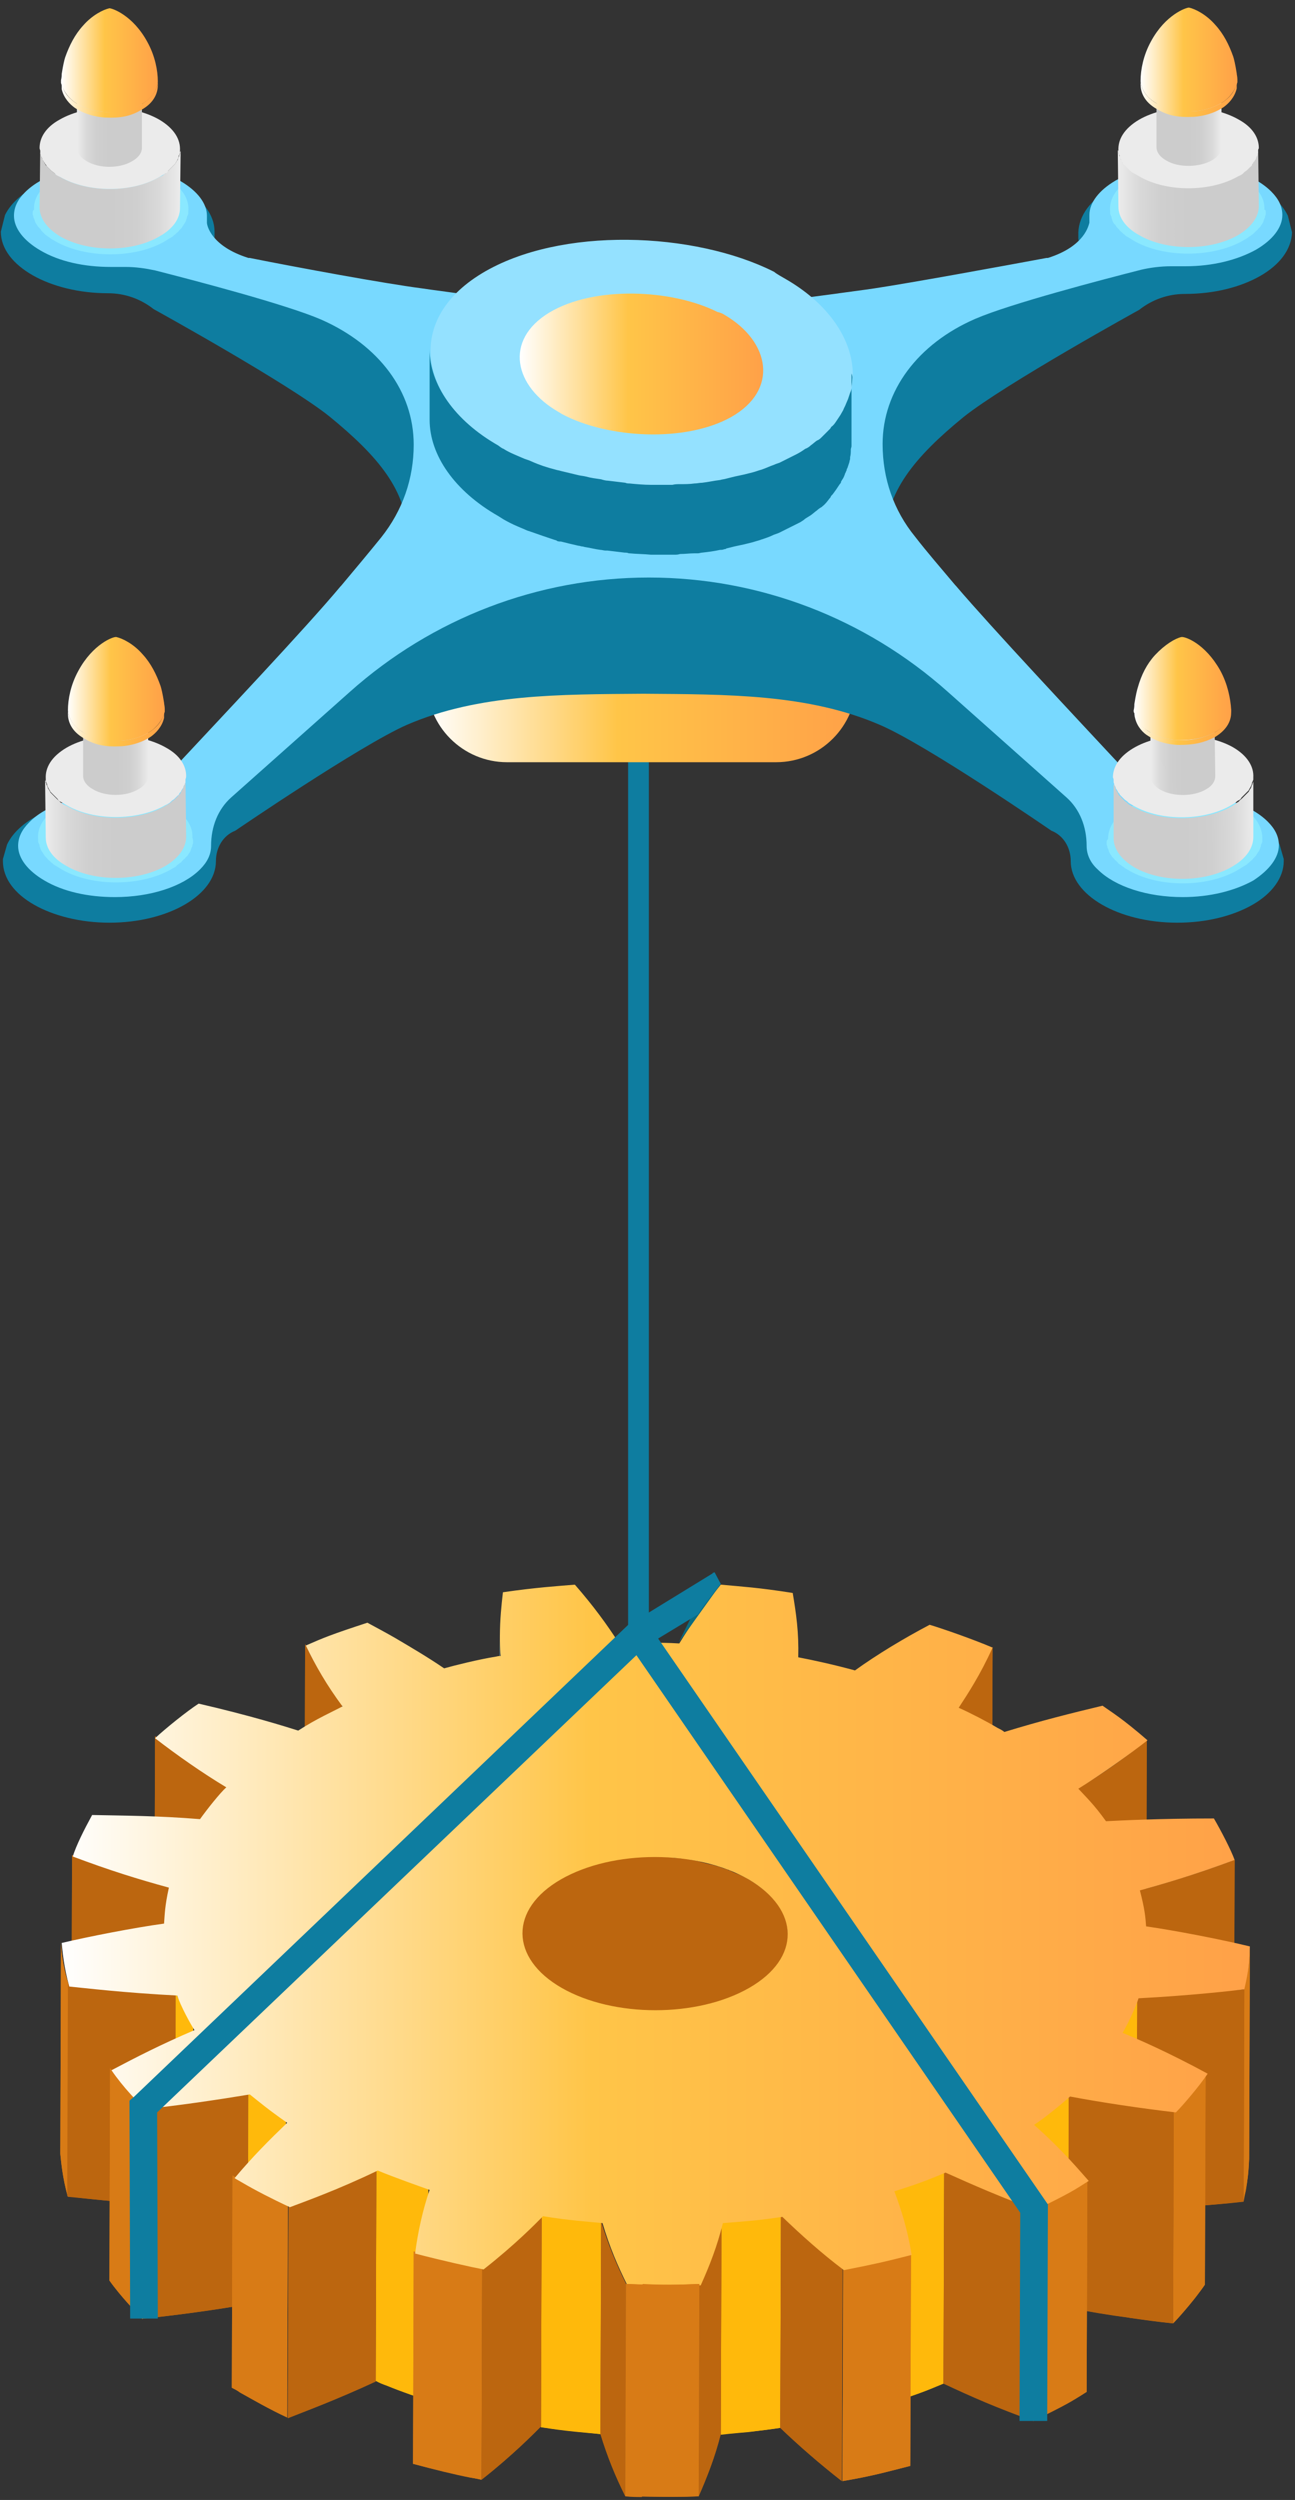 <svg width="158" height="305" viewBox="0 0 158 305" fill="none" xmlns="http://www.w3.org/2000/svg">
<rect x="0" y="0" width="158" height="305" fill="#333333" stroke="none"/>
<path d="M79.166 41.852H76.635V214.85H79.166V41.852Z" fill="#0E7DA0"/>
<path d="M94.692 92.992H61.868C56.468 92.992 52.08 88.603 52.08 83.203V50.375C52.08 44.974 56.468 40.586 61.868 40.586H94.692C100.092 40.586 104.479 44.974 104.479 50.375V83.203C104.479 88.603 100.092 92.992 94.692 92.992Z" fill="url(#paint0_linear_3_17095)"/>
<path d="M117.558 50.881C122.621 46.831 138.99 37.801 138.99 37.801C140.594 36.535 142.534 35.86 144.559 35.86C148.188 35.86 151.394 35.016 153.757 33.666C156.119 32.316 157.554 30.459 157.638 28.349L157.132 26.324C155.613 23.117 150.635 20.839 144.644 20.839C141.016 20.839 137.809 21.683 135.447 23.033C133.084 24.383 131.649 26.24 131.565 28.349C131.565 28.518 131.565 28.602 131.565 28.771C131.565 28.856 131.565 28.94 131.565 29.109C131.565 29.278 131.649 29.362 131.649 29.531C131.649 29.615 131.649 29.7 131.734 29.784C131.818 29.953 131.818 30.122 131.903 30.206C131.903 30.29 131.987 30.375 131.987 30.459C132.071 30.712 132.24 30.881 132.409 31.134L131.481 31.556C126.587 33.075 120.343 35.607 113.93 39.911C110.723 42.105 107.939 44.299 105.661 46.409C100.514 48.687 91.063 52.063 78.913 52.063C69.125 52.063 59.674 50.037 52.164 46.409C50.055 44.383 47.608 42.189 44.57 40.079C37.82 35.354 31.238 32.906 26.26 31.472C25.922 31.303 25.669 31.219 25.332 31.05C25.501 30.797 25.585 30.628 25.754 30.375C25.754 30.29 25.838 30.206 25.838 30.122C25.922 29.953 26.007 29.868 26.007 29.7C26.007 29.615 26.091 29.531 26.091 29.446C26.091 29.278 26.176 29.193 26.176 29.024C26.176 28.94 26.176 28.856 26.176 28.687C26.176 28.518 26.176 28.434 26.176 28.265C26.176 26.155 24.657 24.299 22.294 22.948C19.932 21.598 16.641 20.754 13.097 20.754C7.106 20.754 2.128 23.117 0.609 26.24L0.103 28.265C0.103 30.375 1.621 32.231 3.984 33.581C6.347 34.932 9.637 35.776 13.181 35.776C15.206 35.776 17.147 36.451 18.75 37.717C18.75 37.717 35.12 46.746 40.183 50.797C46.173 55.691 49.717 59.911 49.717 65.565C49.717 69.194 47.439 76.367 44.823 79.574C43.305 81.43 41.448 83.118 39.17 84.721L16.894 97.802C15.797 97.633 14.616 97.549 13.35 97.549C7.359 97.549 2.381 99.827 0.862 103.034L0.356 104.806C0.356 104.891 0.356 104.975 0.356 105.059C0.356 107.169 1.79 109.026 4.153 110.376C6.515 111.726 9.806 112.57 13.35 112.57C20.522 112.57 26.344 109.194 26.344 105.059C26.344 103.456 27.188 101.937 28.707 101.346C28.707 101.346 43.895 90.966 49.633 88.435C58.408 84.637 68.365 84.721 78.491 84.637C88.616 84.721 98.573 84.637 107.348 88.435C113.086 90.882 128.274 101.346 128.274 101.346C129.793 101.937 130.637 103.456 130.637 105.059C130.637 109.194 136.459 112.57 143.631 112.57C147.26 112.57 150.466 111.726 152.829 110.376C155.191 109.026 156.626 107.085 156.626 105.059C156.626 104.975 156.626 104.891 156.626 104.806L156.119 103.034C154.601 99.912 149.622 97.549 143.631 97.549C142.45 97.549 141.269 97.633 140.087 97.802L118.571 84.89C116.293 83.287 114.436 81.599 112.917 79.743C110.302 76.536 108.023 69.278 108.023 65.734C108.023 60.08 111.567 55.776 117.558 50.881Z" fill="#0E7DA0"/>
<path d="M156.034 103.118C156.034 102.105 155.612 101.177 154.684 100.249C152.575 98.139 148.609 96.873 144.306 96.873C141.521 96.873 138.905 95.776 137.049 93.751C131.311 87.59 121.017 76.62 116.629 71.472L116.545 71.388C114.773 69.278 113.085 67.337 111.651 65.48C109.035 62.273 107.685 58.392 107.685 54.172C107.685 47.674 111.989 41.936 118.992 38.898C123.295 37.041 134.602 34.087 139.243 32.906C140.34 32.653 141.606 32.484 142.871 32.484C143.124 32.484 143.462 32.484 143.715 32.484C144.053 32.484 144.306 32.484 144.643 32.484C147.934 32.484 150.972 31.724 153.25 30.459C155.275 29.277 156.456 27.758 156.456 26.239C156.456 25.227 156.034 24.298 155.106 23.37C152.997 21.26 149.031 19.994 144.728 19.994C141.437 19.994 138.399 20.754 136.121 22.02C134.096 23.201 132.915 24.72 132.915 26.239C132.915 26.324 132.915 26.324 132.915 26.408V26.492V26.661V26.745V26.914V27.168C132.83 27.421 132.408 30.037 127.852 31.471H127.767H127.683C121.776 32.568 111.145 34.509 106.673 35.184L105.491 35.353C94.353 36.872 86.928 37.885 79.081 38.138C71.233 37.885 63.808 36.872 52.67 35.353L51.489 35.184C46.932 34.594 36.385 32.653 30.478 31.471H30.394H30.31C25.753 30.037 25.247 27.505 25.247 27.168V26.999V26.83V26.745V26.577V26.492C25.247 26.408 25.247 26.408 25.247 26.324C25.247 24.805 24.066 23.286 22.04 22.104C19.762 20.754 16.724 20.079 13.434 20.079C9.13 20.079 5.165 21.345 3.055 23.454C2.127 24.383 1.705 25.311 1.705 26.324C1.705 27.843 2.886 29.362 4.911 30.543C7.19 31.893 10.227 32.568 13.518 32.568C13.856 32.568 14.109 32.568 14.446 32.568C14.699 32.568 15.037 32.568 15.29 32.568C16.556 32.568 17.737 32.737 18.918 32.99C23.559 34.172 34.866 37.125 39.169 38.982C46.257 42.104 50.476 47.758 50.476 54.257C50.476 58.392 49.126 62.273 46.51 65.565C45.076 67.337 43.388 69.362 41.616 71.472L41.532 71.556C37.229 76.704 26.85 87.675 21.112 93.835C19.256 95.776 16.64 96.957 13.94 96.957C9.552 96.957 5.587 98.223 3.561 100.333C2.633 101.261 2.211 102.19 2.211 103.202C2.211 104.721 3.393 106.24 5.418 107.422C7.696 108.772 10.734 109.447 14.024 109.447C18.328 109.447 22.294 108.181 24.403 106.072C25.331 105.143 25.753 104.215 25.753 103.202C25.753 100.839 26.597 98.73 28.2 97.295L42.713 84.383C52.754 75.438 65.664 70.459 79.165 70.459C92.666 70.459 105.576 75.438 115.617 84.383L130.13 97.295C131.733 98.73 132.577 100.839 132.577 103.202C132.577 104.215 132.999 105.228 133.927 106.072C136.037 108.181 140.002 109.447 144.306 109.447C147.596 109.447 150.634 108.688 152.912 107.422C154.853 106.156 156.034 104.637 156.034 103.118Z" fill="#78D9FF"/>
<path d="M23.558 102.612C23.558 102.696 23.558 102.781 23.558 102.865C23.558 102.949 23.474 103.034 23.474 103.118C23.474 103.202 23.474 103.287 23.389 103.371C23.389 103.456 23.305 103.54 23.305 103.624C23.305 103.709 23.221 103.793 23.221 103.878C23.136 103.962 23.136 104.046 23.052 104.131C22.967 104.215 22.967 104.3 22.883 104.384C22.799 104.468 22.714 104.553 22.63 104.637C22.546 104.721 22.546 104.806 22.461 104.806C22.377 104.89 22.292 104.975 22.208 105.059C22.124 105.143 22.124 105.228 22.039 105.228C21.955 105.312 21.786 105.397 21.702 105.481C21.617 105.565 21.533 105.565 21.533 105.65C21.364 105.819 21.111 105.903 20.858 106.072C17.145 108.181 11.154 108.181 7.526 106.072C7.273 105.903 7.104 105.819 6.851 105.65C6.767 105.65 6.767 105.565 6.682 105.565C6.513 105.481 6.429 105.312 6.26 105.228C6.176 105.143 6.176 105.143 6.092 105.059C6.007 104.975 5.838 104.89 5.754 104.721C5.67 104.637 5.67 104.637 5.585 104.553C5.501 104.468 5.417 104.384 5.332 104.215C5.248 104.131 5.248 104.046 5.163 103.962C5.079 103.878 5.079 103.793 4.995 103.709C4.995 103.624 4.91 103.54 4.91 103.456C4.91 103.371 4.826 103.287 4.826 103.202C4.826 103.118 4.826 103.034 4.742 102.949C4.742 102.865 4.657 102.781 4.657 102.696C4.657 102.612 4.657 102.527 4.657 102.443C4.488 100.924 5.417 99.405 7.442 98.308C11.154 96.198 17.145 96.198 20.774 98.308C22.63 99.405 23.558 100.755 23.474 102.19C23.558 102.443 23.558 102.527 23.558 102.612Z" fill="#8AE8FF"/>
<path d="M5.584 95.354C5.584 95.439 5.584 95.523 5.669 95.608C5.669 95.692 5.669 95.776 5.753 95.861C5.753 95.945 5.838 96.03 5.838 96.114C5.838 96.198 5.922 96.283 5.922 96.283C6.006 96.367 6.006 96.451 6.091 96.536C6.091 96.62 6.175 96.705 6.175 96.705C6.259 96.789 6.344 96.874 6.428 96.958C6.513 97.042 6.513 97.042 6.597 97.127C6.681 97.211 6.766 97.295 6.85 97.38C6.934 97.464 6.934 97.464 7.019 97.549C7.103 97.633 7.272 97.717 7.356 97.886C7.441 97.886 7.441 97.971 7.525 97.971C7.694 98.139 7.863 98.224 8.116 98.308C11.406 100.249 16.891 100.249 20.182 98.308C20.351 98.224 20.604 98.055 20.773 97.971C20.857 97.886 20.857 97.886 20.941 97.802C21.026 97.717 21.195 97.633 21.279 97.549C21.363 97.464 21.363 97.464 21.448 97.38C21.532 97.295 21.616 97.211 21.701 97.127C21.785 97.042 21.785 96.958 21.87 96.958C21.954 96.874 22.038 96.789 22.038 96.705C22.123 96.62 22.123 96.536 22.123 96.536C22.207 96.451 22.207 96.367 22.291 96.283C22.291 96.198 22.376 96.114 22.376 96.114C22.376 96.03 22.46 95.945 22.46 95.861C22.46 95.776 22.46 95.692 22.545 95.692C22.545 95.608 22.629 95.523 22.629 95.439C22.629 95.354 22.629 95.27 22.629 95.186C22.629 95.101 22.629 95.017 22.629 94.933L22.713 102.106C22.713 103.371 21.87 104.637 20.182 105.65C16.807 107.591 11.406 107.591 8.116 105.65C6.428 104.722 5.584 103.456 5.584 102.19L5.5 95.017C5.5 95.101 5.5 95.186 5.5 95.27C5.584 95.186 5.584 95.27 5.584 95.354Z" fill="url(#paint1_linear_3_17095)"/>
<path d="M22.629 95.101C22.629 95.186 22.629 95.27 22.629 95.355C22.629 95.439 22.629 95.523 22.545 95.608C22.545 95.692 22.545 95.776 22.46 95.776C22.46 95.861 22.376 95.945 22.376 96.03C22.376 96.114 22.291 96.198 22.291 96.198C22.207 96.283 22.207 96.367 22.123 96.451C22.123 96.536 22.038 96.62 22.038 96.62C21.954 96.705 21.87 96.789 21.87 96.874C21.785 96.958 21.785 97.042 21.701 97.042C21.616 97.127 21.532 97.211 21.448 97.295C21.363 97.38 21.363 97.38 21.279 97.464C21.195 97.549 21.026 97.633 20.941 97.717C20.857 97.802 20.857 97.802 20.773 97.886C20.604 98.055 20.351 98.139 20.182 98.224C16.807 100.165 11.407 100.165 8.116 98.224C7.947 98.139 7.694 97.971 7.525 97.886C7.441 97.886 7.441 97.802 7.356 97.802C7.188 97.717 7.103 97.633 7.019 97.464C6.934 97.38 6.934 97.38 6.85 97.295C6.766 97.211 6.681 97.127 6.597 97.042C6.513 96.958 6.513 96.958 6.428 96.874C6.344 96.789 6.259 96.705 6.175 96.62C6.091 96.536 6.091 96.451 6.091 96.451C6.006 96.367 6.006 96.283 5.922 96.198C5.922 96.114 5.838 96.03 5.838 96.03C5.838 95.945 5.753 95.861 5.753 95.776C5.753 95.692 5.753 95.608 5.669 95.523C5.669 95.439 5.584 95.355 5.584 95.27C5.584 95.186 5.584 95.101 5.584 95.017C5.5 93.667 6.259 92.316 8.116 91.219C11.491 89.278 16.891 89.278 20.266 91.219C21.954 92.148 22.713 93.413 22.713 94.679C22.713 94.933 22.629 95.017 22.629 95.101Z" fill="#EBEBEB"/>
<path d="M18.074 88.266V88.35V88.434C18.074 88.434 18.074 88.519 17.99 88.519V88.603L17.905 88.688C17.905 88.688 17.905 88.772 17.821 88.772C17.821 88.856 17.737 88.856 17.737 88.856C17.737 88.856 17.737 88.941 17.652 88.941C17.652 89.025 17.568 89.025 17.484 89.11L17.399 89.194C17.315 89.278 17.315 89.278 17.23 89.363C17.23 89.363 17.23 89.363 17.146 89.447C17.062 89.532 16.977 89.532 16.893 89.616C15.374 90.544 12.927 90.544 11.324 89.616C11.239 89.532 11.155 89.532 11.071 89.447L10.986 89.363C10.902 89.363 10.902 89.278 10.818 89.278L10.733 89.194L10.649 89.11L10.565 89.025L10.48 88.941C10.48 88.941 10.48 88.856 10.396 88.856L10.311 88.772C10.311 88.772 10.311 88.688 10.227 88.688C10.227 88.688 10.227 88.603 10.143 88.603V88.519V88.434V88.35V88.266V94.679C10.143 95.27 10.565 95.861 11.324 96.283C12.843 97.211 15.374 97.211 16.893 96.283C17.652 95.861 18.074 95.27 18.074 94.679V88.266V88.35C18.159 88.266 18.159 88.266 18.074 88.266Z" fill="url(#paint2_linear_3_17095)"/>
<path d="M10.312 88.181V88.266V88.35V88.434C10.312 88.434 10.312 88.519 10.396 88.519C10.396 88.519 10.396 88.603 10.48 88.603L10.565 88.688C10.565 88.688 10.565 88.772 10.649 88.772L10.733 88.856L10.818 88.941L10.902 89.025L10.987 89.11C11.071 89.11 11.071 89.194 11.155 89.194L11.24 89.278C11.324 89.363 11.408 89.363 11.493 89.447C13.012 90.375 15.543 90.375 17.062 89.447C17.146 89.363 17.231 89.363 17.315 89.278C17.315 89.278 17.315 89.278 17.399 89.194C17.484 89.11 17.484 89.11 17.568 89.025C17.568 89.025 17.568 88.941 17.652 88.941C17.652 88.856 17.737 88.856 17.821 88.772C17.821 88.772 17.821 88.688 17.906 88.688L17.99 88.603C17.99 88.603 17.99 88.519 18.074 88.519L18.159 88.434V88.35C18.159 88.35 18.159 88.266 18.243 88.266V88.181V88.097V88.013C18.328 87.422 17.906 86.747 17.062 86.325C15.543 85.397 13.012 85.397 11.493 86.325C10.733 86.747 10.312 87.337 10.396 87.928C10.312 88.097 10.312 88.181 10.312 88.181Z" fill="#EBEBEB"/>
<path d="M10.733 88.181C10.733 88.181 10.733 88.266 10.733 88.181C10.733 88.266 10.733 88.35 10.733 88.35V88.434C10.733 88.434 10.733 88.519 10.818 88.519V88.603L10.902 88.688C10.902 88.688 10.902 88.772 10.987 88.772L11.071 88.856C11.071 88.856 11.071 88.941 11.155 88.941L11.24 89.025L11.324 89.11C11.324 89.11 11.408 89.194 11.493 89.194C11.493 89.194 11.577 89.194 11.577 89.278C11.662 89.363 11.746 89.363 11.83 89.447C13.18 90.207 15.374 90.207 16.809 89.447C16.893 89.363 16.977 89.363 17.062 89.278C17.062 89.278 17.062 89.278 17.146 89.278C17.231 89.278 17.231 89.194 17.315 89.194C17.315 89.194 17.315 89.194 17.399 89.11L17.484 89.025C17.484 89.025 17.484 89.025 17.568 88.941L17.652 88.856C17.652 88.856 17.652 88.772 17.737 88.772L17.821 88.688V88.603C17.821 88.603 17.821 88.519 17.906 88.519V88.434V88.35V88.266C17.99 87.759 17.652 87.253 16.893 86.831C15.543 86.072 13.349 86.072 11.915 86.831C11.24 87.169 10.902 87.675 10.902 88.181C10.733 88.097 10.733 88.181 10.733 88.181Z" fill="#A0A0A0"/>
<path d="M12.674 88.097C12.674 88.097 12.674 88.181 12.674 88.097C12.674 88.181 12.674 88.181 12.674 88.097C12.674 88.181 12.674 88.181 12.674 88.181C12.674 88.181 12.674 88.181 12.674 88.266C12.674 88.266 12.674 88.266 12.674 88.35C12.674 88.35 12.674 88.35 12.758 88.434C12.758 88.434 12.758 88.434 12.843 88.519L12.927 88.603C13.518 88.941 14.53 88.941 15.121 88.603C15.121 88.603 15.205 88.603 15.205 88.519C15.205 88.519 15.29 88.519 15.29 88.434C15.29 88.434 15.29 88.434 15.374 88.35C15.374 88.35 15.374 88.35 15.374 88.266C15.374 88.266 15.374 88.266 15.374 88.181C15.374 88.181 15.374 88.181 15.374 88.097C15.374 87.844 15.205 87.675 14.952 87.422C14.361 87.084 13.349 87.084 12.758 87.422C12.843 87.675 12.674 87.844 12.674 88.097Z" fill="#CCCCCC"/>
<path d="M154.432 25.902C154.432 25.986 154.432 26.071 154.432 26.155C154.432 26.24 154.347 26.324 154.347 26.408C154.347 26.493 154.347 26.577 154.263 26.662C154.263 26.746 154.178 26.83 154.178 26.915C154.178 26.999 154.094 27.084 154.094 27.168C154.01 27.252 154.01 27.337 153.925 27.421C153.841 27.506 153.841 27.59 153.757 27.674C153.672 27.759 153.588 27.843 153.503 27.927C153.419 28.012 153.419 28.096 153.335 28.096C153.25 28.181 153.166 28.265 153.081 28.349C152.997 28.434 152.997 28.434 152.913 28.518C152.828 28.603 152.66 28.687 152.575 28.771C152.491 28.856 152.406 28.856 152.322 28.94C152.153 29.109 151.9 29.193 151.647 29.362C147.934 31.472 141.943 31.472 138.315 29.362C138.062 29.193 137.893 29.109 137.64 28.94C137.556 28.94 137.556 28.856 137.471 28.856C137.303 28.771 137.218 28.603 137.049 28.518C136.965 28.434 136.965 28.434 136.881 28.349C136.796 28.265 136.628 28.181 136.543 28.012C136.459 27.927 136.459 27.927 136.374 27.843C136.29 27.759 136.206 27.674 136.121 27.506C136.037 27.421 136.037 27.337 135.952 27.337C135.868 27.252 135.868 27.168 135.784 27.084C135.784 26.999 135.699 26.915 135.699 26.83C135.699 26.746 135.615 26.662 135.615 26.577C135.615 26.493 135.615 26.409 135.531 26.324C135.531 26.24 135.446 26.155 135.446 26.071C135.446 25.986 135.446 25.902 135.446 25.818C135.277 24.299 136.206 22.78 138.231 21.683C141.943 19.573 147.934 19.573 151.563 21.683C153.419 22.78 154.347 24.13 154.263 25.565C154.432 25.649 154.432 25.733 154.432 25.902Z" fill="#8AE8FF"/>
<path d="M136.458 18.56C136.458 18.645 136.458 18.729 136.543 18.813C136.543 18.898 136.543 18.982 136.627 19.067C136.627 19.151 136.712 19.235 136.712 19.32C136.712 19.404 136.796 19.488 136.796 19.488C136.88 19.573 136.88 19.657 136.965 19.742C136.965 19.826 137.049 19.91 137.049 19.91C137.133 19.995 137.218 20.079 137.302 20.164C137.387 20.248 137.387 20.248 137.471 20.332C137.555 20.417 137.64 20.501 137.724 20.586C137.808 20.67 137.808 20.67 137.893 20.754C137.977 20.839 138.146 20.923 138.23 21.008C138.315 21.008 138.315 21.092 138.399 21.092C138.568 21.261 138.737 21.345 138.99 21.429C142.281 23.37 147.765 23.37 151.056 21.429C151.225 21.345 151.478 21.176 151.647 21.092C151.731 21.008 151.815 21.008 151.815 20.923C151.9 20.839 152.069 20.754 152.153 20.67C152.237 20.586 152.237 20.586 152.322 20.501C152.406 20.417 152.49 20.332 152.575 20.248C152.659 20.164 152.659 20.079 152.744 20.079C152.828 19.995 152.912 19.91 152.912 19.826C152.997 19.742 152.997 19.657 152.997 19.657C153.081 19.573 153.081 19.488 153.165 19.404C153.165 19.32 153.25 19.235 153.25 19.235C153.25 19.151 153.334 19.067 153.334 18.982C153.334 18.898 153.334 18.813 153.419 18.729C153.419 18.645 153.503 18.56 153.503 18.476C153.503 18.391 153.503 18.307 153.503 18.223C153.503 18.138 153.503 18.054 153.503 17.97L153.587 25.143C153.587 26.408 152.744 27.674 151.056 28.687C147.681 30.628 142.281 30.628 138.99 28.687C137.302 27.759 136.458 26.493 136.458 25.227L136.374 18.054C136.374 18.138 136.374 18.223 136.374 18.307C136.458 18.391 136.458 18.476 136.458 18.56Z" fill="url(#paint3_linear_3_17095)"/>
<path d="M153.503 18.307C153.503 18.391 153.503 18.476 153.503 18.56C153.503 18.645 153.419 18.729 153.419 18.813C153.419 18.898 153.419 18.982 153.334 19.067C153.334 19.151 153.25 19.235 153.25 19.32C153.25 19.404 153.165 19.488 153.165 19.488C153.081 19.573 153.081 19.657 152.997 19.742C152.912 19.826 152.912 19.91 152.912 19.91C152.828 19.995 152.744 20.079 152.744 20.164C152.659 20.248 152.659 20.332 152.575 20.332C152.49 20.417 152.406 20.501 152.322 20.585C152.237 20.67 152.237 20.67 152.153 20.754C152.069 20.839 151.9 20.923 151.815 21.008C151.731 21.092 151.731 21.092 151.647 21.176C151.478 21.345 151.225 21.429 151.056 21.514C147.681 23.455 142.281 23.455 138.99 21.514C138.821 21.429 138.568 21.261 138.399 21.176C138.315 21.176 138.315 21.092 138.23 21.092C138.062 21.008 137.977 20.923 137.893 20.839C137.808 20.754 137.809 20.754 137.724 20.67C137.64 20.585 137.555 20.501 137.471 20.417C137.387 20.332 137.387 20.332 137.302 20.248C137.218 20.164 137.133 20.079 137.049 19.995C136.965 19.91 136.965 19.826 136.965 19.826C136.88 19.742 136.88 19.657 136.796 19.573C136.796 19.488 136.712 19.404 136.712 19.404C136.712 19.32 136.627 19.235 136.627 19.151C136.627 19.067 136.627 18.982 136.543 18.898C136.543 18.813 136.458 18.729 136.458 18.645C136.458 18.56 136.458 18.476 136.458 18.391C136.374 17.041 137.133 15.691 138.99 14.594C142.365 12.653 147.765 12.653 151.14 14.594C152.828 15.522 153.587 16.788 153.587 18.054C153.587 18.138 153.503 18.223 153.503 18.307Z" fill="#EBEBEB"/>
<path d="M148.947 11.556V11.64V11.724C148.947 11.724 148.947 11.809 148.862 11.809V11.893L148.778 11.977C148.778 11.977 148.778 12.062 148.694 12.062L148.609 12.146C148.609 12.146 148.609 12.231 148.525 12.231C148.525 12.315 148.441 12.315 148.356 12.399C148.356 12.399 148.272 12.399 148.272 12.484C148.187 12.568 148.187 12.568 148.103 12.653C148.103 12.653 148.103 12.653 148.019 12.737C147.934 12.821 147.85 12.821 147.766 12.906C146.247 13.834 143.8 13.834 142.197 12.906C142.112 12.821 142.028 12.821 141.943 12.737L141.859 12.653C141.775 12.653 141.775 12.568 141.69 12.568L141.606 12.484L141.522 12.399L141.437 12.315L141.353 12.231C141.353 12.231 141.353 12.146 141.268 12.146L141.184 12.062V11.977C141.184 11.977 141.184 11.893 141.1 11.893V11.809V11.724V11.64V11.556V17.969C141.1 18.56 141.521 19.151 142.281 19.573C143.8 20.501 146.331 20.416 147.85 19.573C148.609 19.151 149.031 18.56 149.031 17.969V11.556V11.64C149.031 11.471 149.031 11.471 148.947 11.556Z" fill="url(#paint4_linear_3_17095)"/>
<path d="M141.184 11.387V11.471V11.556V11.64C141.184 11.64 141.184 11.724 141.268 11.724V11.809L141.353 11.893C141.353 11.893 141.353 11.978 141.437 11.978L141.522 12.062L141.606 12.146C141.606 12.231 141.69 12.231 141.69 12.231L141.775 12.315C141.859 12.315 141.859 12.4 141.943 12.4L142.028 12.484C142.112 12.568 142.197 12.568 142.281 12.653C143.8 13.581 146.331 13.581 147.85 12.653C147.934 12.568 148.019 12.568 148.103 12.484C148.103 12.484 148.103 12.484 148.187 12.4C148.272 12.315 148.272 12.315 148.356 12.231L148.441 12.146C148.525 12.062 148.525 12.062 148.609 11.978C148.609 11.978 148.609 11.893 148.694 11.893L148.778 11.809C148.778 11.809 148.778 11.724 148.862 11.724L148.947 11.64V11.556C148.947 11.556 148.947 11.471 149.031 11.471V11.387V11.303V11.218C149.116 10.627 148.694 9.952 147.85 9.53C146.331 8.602 143.8 8.602 142.281 9.53C141.521 9.952 141.1 10.543 141.1 11.134C141.184 11.303 141.184 11.387 141.184 11.387Z" fill="#EBEBEB"/>
<path d="M141.605 11.387V11.471V11.556V11.64V11.725V11.809C141.605 11.809 141.605 11.893 141.69 11.893C141.69 11.893 141.69 11.978 141.774 11.978L141.859 12.062C141.859 12.062 141.859 12.146 141.943 12.146L142.027 12.231L142.112 12.315C142.112 12.315 142.196 12.4 142.28 12.4C142.28 12.4 142.365 12.4 142.365 12.484C142.449 12.568 142.534 12.568 142.618 12.653C143.968 13.412 146.162 13.412 147.596 12.653C147.681 12.568 147.765 12.568 147.85 12.484C147.85 12.484 147.85 12.484 147.934 12.484C148.018 12.484 148.018 12.4 148.103 12.4C148.103 12.4 148.103 12.4 148.187 12.315L148.271 12.231C148.271 12.231 148.271 12.231 148.356 12.146L148.44 12.062C148.44 12.062 148.44 11.978 148.525 11.978L148.609 11.893V11.809C148.609 11.809 148.609 11.725 148.693 11.725V11.64V11.556V11.471C148.778 10.965 148.44 10.459 147.681 10.037C146.331 9.277 144.137 9.277 142.702 10.037C142.027 10.374 141.69 10.881 141.69 11.387C141.605 11.303 141.605 11.387 141.605 11.387Z" fill="#A0A0A0"/>
<path d="M143.547 11.387C143.547 11.471 143.547 11.471 143.547 11.471C143.547 11.471 143.547 11.471 143.547 11.556C143.547 11.556 143.547 11.556 143.547 11.64C143.547 11.64 143.547 11.64 143.631 11.724C143.631 11.724 143.631 11.724 143.716 11.809L143.8 11.893C144.391 12.231 145.403 12.231 145.994 11.893C145.994 11.893 146.078 11.893 146.078 11.809C146.078 11.809 146.163 11.809 146.163 11.724C146.163 11.724 146.163 11.724 146.247 11.64C146.247 11.64 146.247 11.64 146.331 11.556C146.331 11.556 146.331 11.556 146.331 11.471C146.331 11.471 146.331 11.471 146.331 11.387C146.331 11.134 146.163 10.965 145.909 10.712C145.319 10.374 144.306 10.374 143.716 10.712C143.716 10.88 143.547 11.049 143.547 11.387C143.547 11.302 143.547 11.302 143.547 11.387Z" fill="#CCCCCC"/>
<path d="M135.024 102.78C135.024 102.865 135.024 102.949 135.024 103.034C135.024 103.118 135.109 103.202 135.109 103.287C135.109 103.371 135.109 103.456 135.193 103.54C135.193 103.624 135.278 103.709 135.278 103.793C135.278 103.878 135.362 103.962 135.362 104.046C135.446 104.131 135.446 104.215 135.531 104.299C135.615 104.384 135.615 104.468 135.699 104.553C135.784 104.637 135.868 104.721 135.953 104.806C136.037 104.89 136.037 104.975 136.121 104.975C136.206 105.059 136.29 105.143 136.374 105.228C136.459 105.312 136.459 105.397 136.543 105.397C136.628 105.481 136.796 105.565 136.881 105.65C136.965 105.734 137.05 105.734 137.134 105.818C137.303 105.987 137.556 106.072 137.809 106.24C141.522 108.35 147.512 108.266 151.141 106.072C151.394 105.903 151.563 105.818 151.816 105.65C151.9 105.65 151.9 105.565 151.985 105.565C152.153 105.481 152.238 105.312 152.406 105.228C152.491 105.143 152.491 105.143 152.575 105.059C152.66 104.975 152.828 104.89 152.913 104.721C152.997 104.637 152.997 104.637 153.081 104.553C153.166 104.468 153.25 104.384 153.335 104.215C153.419 104.131 153.419 104.046 153.503 103.962C153.588 103.878 153.588 103.793 153.672 103.709C153.672 103.624 153.757 103.54 153.757 103.456C153.757 103.371 153.841 103.287 153.841 103.202C153.841 103.118 153.841 103.034 153.925 102.949C153.925 102.865 154.01 102.78 154.01 102.696C154.01 102.612 154.01 102.527 154.01 102.443C154.094 100.924 153.166 99.405 151.225 98.308C147.513 96.198 141.522 96.282 137.893 98.477C136.037 99.574 135.193 100.924 135.193 102.359C135.024 102.527 135.024 102.612 135.024 102.78Z" fill="#8AE8FF"/>
<path d="M152.914 95.27C152.914 95.354 152.914 95.439 152.829 95.523C152.829 95.608 152.829 95.692 152.745 95.776C152.745 95.861 152.661 95.945 152.661 96.029C152.661 96.114 152.576 96.198 152.576 96.198C152.492 96.283 152.492 96.367 152.407 96.451C152.407 96.536 152.323 96.62 152.323 96.62C152.239 96.705 152.154 96.789 152.07 96.873C151.986 96.958 151.986 96.958 151.901 97.042C151.817 97.126 151.732 97.211 151.648 97.295C151.564 97.38 151.564 97.38 151.479 97.464C151.395 97.548 151.226 97.633 151.142 97.802C151.057 97.802 151.057 97.886 150.973 97.886C150.804 98.055 150.635 98.139 150.382 98.308C147.092 100.249 141.691 100.333 138.316 98.477C138.147 98.392 137.894 98.224 137.725 98.139C137.641 98.055 137.557 98.055 137.557 97.97C137.472 97.886 137.304 97.802 137.219 97.717C137.135 97.633 137.135 97.633 137.05 97.549C136.966 97.464 136.882 97.38 136.797 97.295C136.713 97.211 136.713 97.126 136.629 97.126C136.544 97.042 136.46 96.958 136.46 96.873C136.375 96.789 136.375 96.705 136.375 96.705C136.291 96.62 136.291 96.536 136.207 96.451C136.207 96.367 136.122 96.283 136.122 96.283C136.122 96.198 136.038 96.114 136.038 96.029C136.038 95.945 136.038 95.861 135.953 95.861C135.953 95.776 135.869 95.692 135.869 95.608C135.869 95.523 135.869 95.439 135.869 95.354C135.869 95.27 135.869 95.186 135.869 95.101V102.274C135.869 103.54 136.713 104.806 138.401 105.819C141.776 107.76 147.176 107.675 150.467 105.65C152.154 104.637 152.914 103.371 152.914 102.105V94.932C152.914 95.017 152.914 95.101 152.914 95.186C152.914 95.101 152.914 95.186 152.914 95.27Z" fill="url(#paint5_linear_3_17095)"/>
<path d="M135.869 95.185C135.869 95.27 135.869 95.354 135.869 95.439C135.869 95.523 135.953 95.607 135.953 95.692C135.953 95.776 135.953 95.861 136.037 95.861C136.037 95.945 136.122 96.029 136.122 96.114C136.122 96.198 136.206 96.282 136.206 96.282C136.29 96.367 136.29 96.451 136.375 96.536C136.375 96.62 136.459 96.704 136.459 96.704C136.544 96.789 136.628 96.873 136.628 96.958C136.712 97.042 136.712 97.042 136.797 97.126C136.881 97.211 136.965 97.295 137.05 97.379C137.134 97.464 137.134 97.464 137.219 97.548C137.303 97.633 137.472 97.717 137.556 97.802C137.641 97.886 137.641 97.886 137.725 97.97C137.894 98.055 138.147 98.223 138.316 98.308C141.691 100.249 147.091 100.164 150.382 98.139C150.551 98.055 150.804 97.886 150.972 97.717C151.057 97.717 151.057 97.633 151.141 97.633C151.31 97.548 151.394 97.464 151.479 97.295C151.563 97.211 151.563 97.211 151.648 97.126C151.732 97.042 151.816 96.958 151.901 96.873C151.985 96.789 151.985 96.789 152.069 96.704C152.154 96.62 152.238 96.536 152.323 96.451C152.407 96.367 152.407 96.282 152.407 96.282C152.491 96.198 152.491 96.114 152.576 96.029C152.576 95.945 152.66 95.861 152.66 95.861C152.66 95.776 152.744 95.692 152.744 95.607C152.744 95.523 152.744 95.439 152.829 95.354C152.829 95.27 152.913 95.185 152.913 95.101C152.913 95.017 152.913 94.932 152.913 94.848C152.998 93.498 152.154 92.147 150.382 91.135C147.007 89.278 141.606 89.278 138.231 91.303C136.544 92.316 135.784 93.582 135.784 94.848C135.869 95.017 135.869 95.101 135.869 95.185Z" fill="#EBEBEB"/>
<path d="M140.34 88.35V88.434V88.519C140.34 88.519 140.34 88.603 140.424 88.603V88.688L140.509 88.772C140.509 88.772 140.509 88.856 140.593 88.856C140.593 88.941 140.677 88.941 140.677 88.941C140.677 88.941 140.677 89.025 140.762 89.025C140.762 89.11 140.846 89.11 140.931 89.194C140.931 89.194 140.93 89.278 141.015 89.278C141.099 89.363 141.099 89.363 141.184 89.447C141.184 89.447 141.184 89.447 141.268 89.532C141.352 89.616 141.437 89.616 141.521 89.7C143.04 90.544 145.571 90.544 147.09 89.616C147.175 89.532 147.259 89.532 147.343 89.447L147.428 89.363C147.512 89.363 147.512 89.278 147.596 89.278L147.681 89.194L147.765 89.11L147.85 89.025L147.934 88.941C147.934 88.941 147.934 88.856 148.018 88.856L148.103 88.772V88.688C148.103 88.688 148.103 88.603 148.187 88.603V88.519V88.434V88.35V88.266L148.271 94.679C148.271 95.27 147.934 95.861 147.175 96.283C145.656 97.211 143.124 97.211 141.606 96.367C140.846 95.945 140.424 95.355 140.424 94.764L140.34 88.35V88.434C140.34 88.266 140.34 88.266 140.34 88.35Z" fill="url(#paint6_linear_3_17095)"/>
<path d="M148.188 88.181V88.266V88.35V88.434C148.188 88.434 148.188 88.519 148.104 88.519V88.603C148.104 88.688 148.019 88.688 148.019 88.688C148.019 88.688 148.019 88.772 147.935 88.772L147.85 88.856L147.766 88.941C147.766 89.025 147.682 89.025 147.682 89.025L147.597 89.109C147.513 89.194 147.513 89.194 147.429 89.194L147.344 89.278C147.26 89.363 147.175 89.363 147.091 89.447C145.572 90.375 143.125 90.375 141.522 89.531C141.438 89.447 141.353 89.447 141.269 89.363C141.269 89.363 141.269 89.363 141.185 89.278C141.1 89.194 141.1 89.194 141.016 89.109L140.931 89.025C140.847 88.941 140.847 88.941 140.763 88.856C140.763 88.856 140.763 88.772 140.678 88.772L140.594 88.688C140.594 88.688 140.594 88.603 140.509 88.603L140.425 88.519V88.434C140.425 88.434 140.425 88.35 140.341 88.35V88.266V88.181V88.097C140.256 87.506 140.678 86.831 141.438 86.325C142.956 85.396 145.488 85.396 147.007 86.24C147.766 86.662 148.188 87.253 148.188 87.844C148.188 88.097 148.188 88.097 148.188 88.181Z" fill="#EBEBEB"/>
<path d="M147.681 88.097C147.681 88.181 147.681 88.181 147.681 88.097C147.681 88.181 147.681 88.266 147.681 88.266V88.35C147.681 88.35 147.681 88.434 147.596 88.434V88.519L147.512 88.603C147.512 88.603 147.512 88.688 147.428 88.688L147.343 88.772C147.343 88.772 147.343 88.856 147.259 88.856L147.175 88.941L147.09 89.025C147.09 89.025 147.006 89.11 146.921 89.11C146.921 89.11 146.837 89.11 146.837 89.194C146.753 89.278 146.668 89.278 146.584 89.363C145.234 90.122 143.04 90.122 141.606 89.447C141.521 89.363 141.437 89.363 141.353 89.278C141.353 89.278 141.353 89.278 141.268 89.278C141.184 89.278 141.184 89.194 141.099 89.194C141.099 89.194 141.099 89.194 141.015 89.11L140.931 89.025C140.931 89.025 140.931 89.025 140.846 88.941L140.762 88.856C140.762 88.856 140.762 88.772 140.678 88.772L140.593 88.688V88.603C140.593 88.603 140.593 88.519 140.509 88.519V88.434V88.35V88.266C140.424 87.759 140.762 87.253 141.521 86.831C142.871 86.072 145.065 86.072 146.5 86.747C147.175 87.084 147.512 87.591 147.512 88.097C147.765 88.097 147.681 88.097 147.681 88.097Z" fill="#A0A0A0"/>
<path d="M145.741 88.097C145.741 88.181 145.741 88.181 145.741 88.097C145.741 88.181 145.741 88.181 145.741 88.181C145.741 88.181 145.741 88.181 145.741 88.266C145.741 88.266 145.741 88.266 145.741 88.35C145.741 88.35 145.741 88.35 145.657 88.434C145.657 88.434 145.657 88.434 145.572 88.519L145.488 88.603C144.897 88.941 143.885 88.941 143.294 88.603C143.294 88.603 143.21 88.603 143.21 88.519C143.21 88.519 143.125 88.519 143.125 88.434C143.125 88.434 143.125 88.434 143.041 88.35C143.041 88.35 143.041 88.35 143.041 88.266C143.041 88.266 143.041 88.266 143.041 88.181C143.041 88.181 143.041 88.181 143.041 88.097C143.041 87.844 143.125 87.591 143.463 87.422C144.054 87.084 145.066 87.084 145.657 87.422C145.657 87.591 145.741 87.844 145.741 88.097Z" fill="#CCCCCC"/>
<path d="M148.187 89.363C146.837 90.038 145.572 90.375 143.884 90.291C143.378 90.291 141.606 90.207 140.087 89.194C139.496 88.772 138.737 88.097 138.484 86.915C138.484 86.831 138.484 86.662 138.399 86.578C138.399 86.915 138.399 87.337 138.484 87.591C138.737 88.688 139.496 89.447 140.087 89.785C141.606 90.797 143.378 90.882 143.884 90.882C145.656 90.882 146.837 90.629 148.187 89.953C149.875 88.941 150.213 87.759 150.213 86.915C150.213 86.831 150.213 86.662 150.213 86.493C150.044 87.422 149.622 88.519 148.187 89.363Z" fill="url(#paint7_linear_3_17095)"/>
<path d="M3.985 25.902C3.985 25.986 3.985 26.07 3.985 26.155C3.985 26.239 4.07 26.324 4.07 26.408C4.07 26.492 4.07 26.577 4.154 26.661C4.154 26.745 4.239 26.83 4.239 26.914C4.239 26.999 4.323 27.083 4.323 27.168C4.407 27.252 4.407 27.336 4.492 27.421C4.576 27.505 4.576 27.589 4.66 27.674C4.745 27.758 4.829 27.843 4.914 27.927C4.998 28.011 4.998 28.096 5.082 28.18C5.167 28.265 5.251 28.349 5.335 28.433C5.42 28.518 5.42 28.518 5.504 28.602C5.589 28.686 5.757 28.771 5.842 28.855C5.926 28.94 6.01 28.94 6.095 29.024C6.264 29.193 6.517 29.277 6.77 29.446C10.483 31.556 16.473 31.556 20.102 29.446C20.355 29.277 20.524 29.193 20.777 29.024C20.861 29.024 20.861 28.94 20.945 28.94C21.114 28.855 21.199 28.686 21.367 28.602C21.452 28.518 21.452 28.518 21.536 28.433C21.621 28.349 21.789 28.265 21.874 28.096C21.958 28.011 21.958 28.011 22.043 27.927C22.127 27.843 22.211 27.758 22.296 27.589C22.38 27.505 22.38 27.421 22.464 27.336C22.549 27.252 22.549 27.168 22.633 27.083C22.633 26.999 22.718 26.914 22.718 26.83C22.718 26.745 22.802 26.661 22.802 26.577C22.802 26.492 22.802 26.408 22.886 26.324C22.886 26.239 22.971 26.155 22.971 26.07C22.971 25.986 22.971 25.902 22.971 25.817C23.139 24.298 22.211 22.779 20.186 21.682C16.474 19.572 10.482 19.572 6.854 21.682C4.998 22.779 4.07 24.129 4.154 25.564C3.985 25.733 3.985 25.817 3.985 25.902Z" fill="#8AE8FF"/>
<path d="M21.958 18.644C21.958 18.728 21.958 18.813 21.874 18.897C21.874 18.982 21.874 19.066 21.789 19.15C21.789 19.235 21.705 19.319 21.705 19.403C21.705 19.488 21.62 19.572 21.62 19.572C21.536 19.657 21.536 19.741 21.452 19.825C21.452 19.91 21.367 19.994 21.367 19.994C21.283 20.078 21.199 20.163 21.114 20.247C21.03 20.332 21.03 20.332 20.945 20.416C20.861 20.5 20.777 20.585 20.692 20.669C20.608 20.754 20.608 20.754 20.524 20.838C20.439 20.922 20.27 21.007 20.186 21.176C20.102 21.176 20.102 21.26 20.017 21.26C19.849 21.429 19.68 21.513 19.427 21.598C16.136 23.538 10.651 23.538 7.36 21.598C7.192 21.513 6.939 21.344 6.77 21.26C6.685 21.176 6.685 21.176 6.601 21.091C6.517 21.007 6.348 20.922 6.264 20.838C6.179 20.754 6.179 20.754 6.095 20.669C6.01 20.585 5.926 20.5 5.842 20.416C5.757 20.332 5.757 20.332 5.673 20.247C5.589 20.163 5.504 20.078 5.504 19.994C5.42 19.91 5.42 19.825 5.42 19.825C5.335 19.741 5.335 19.657 5.251 19.572C5.251 19.488 5.167 19.403 5.167 19.403C5.167 19.319 5.082 19.235 5.082 19.15C5.082 19.066 5.082 18.982 4.998 18.897C4.998 18.813 4.913 18.728 4.913 18.644C4.913 18.559 4.913 18.475 4.913 18.391C4.913 18.306 4.913 18.222 4.913 18.138L4.829 25.311C4.829 26.576 5.673 27.842 7.36 28.855C10.736 30.796 16.136 30.796 19.427 28.855C21.114 27.927 21.958 26.661 21.958 25.395L22.042 18.222C22.042 18.306 22.042 18.391 22.042 18.475C21.958 18.475 21.958 18.559 21.958 18.644Z" fill="url(#paint8_linear_3_17095)"/>
<path d="M4.913 18.391C4.913 18.475 4.913 18.56 4.913 18.644C4.913 18.729 4.913 18.813 4.998 18.897C4.998 18.982 4.998 19.066 5.082 19.15C5.082 19.235 5.167 19.319 5.167 19.404C5.167 19.488 5.251 19.572 5.251 19.572C5.335 19.657 5.335 19.741 5.42 19.826C5.504 19.91 5.504 19.994 5.504 19.994C5.589 20.079 5.673 20.163 5.673 20.247C5.757 20.332 5.757 20.332 5.842 20.416C5.926 20.501 6.01 20.585 6.095 20.669C6.179 20.754 6.179 20.754 6.264 20.838C6.348 20.923 6.517 21.007 6.601 21.091C6.685 21.176 6.685 21.176 6.77 21.26C6.939 21.429 7.192 21.513 7.36 21.598C10.736 23.539 16.136 23.539 19.427 21.598C19.595 21.513 19.849 21.345 20.017 21.26C20.102 21.26 20.102 21.176 20.186 21.176C20.355 21.091 20.439 21.007 20.524 20.838C20.608 20.754 20.608 20.754 20.692 20.669C20.777 20.585 20.861 20.501 20.945 20.416C21.03 20.332 21.03 20.332 21.114 20.247C21.199 20.163 21.283 20.079 21.367 19.994C21.452 19.91 21.452 19.91 21.452 19.826C21.536 19.741 21.536 19.657 21.62 19.572C21.62 19.488 21.705 19.404 21.705 19.404C21.705 19.319 21.789 19.235 21.789 19.15C21.789 19.066 21.789 18.982 21.874 18.897C21.874 18.813 21.958 18.729 21.958 18.644C21.958 18.56 21.958 18.475 21.958 18.391C22.042 17.041 21.283 15.691 19.427 14.593C16.052 12.652 10.651 12.652 7.276 14.593C5.589 15.522 4.829 16.788 4.829 18.053C4.829 18.222 4.913 18.306 4.913 18.391Z" fill="#EBEBEB"/>
<path d="M9.468 11.639V11.724V11.808C9.468 11.808 9.468 11.893 9.553 11.893V11.977L9.637 12.062C9.637 12.062 9.637 12.146 9.721 12.146C9.721 12.23 9.806 12.23 9.806 12.23C9.806 12.23 9.806 12.315 9.89 12.315C9.89 12.399 9.974 12.399 10.059 12.483L10.143 12.568C10.228 12.652 10.228 12.652 10.312 12.737C10.312 12.737 10.312 12.737 10.396 12.821C10.481 12.905 10.565 12.905 10.649 12.99C12.168 13.918 14.615 13.918 16.218 12.99C16.303 12.905 16.387 12.905 16.472 12.821L16.556 12.737C16.64 12.737 16.64 12.652 16.725 12.652L16.809 12.568L16.894 12.483L16.978 12.399L17.062 12.315C17.062 12.315 17.062 12.23 17.147 12.23L17.231 12.146V12.062C17.231 12.062 17.231 11.977 17.316 11.977V11.893V11.808V11.724V11.639V18.053C17.316 18.644 16.894 19.235 16.134 19.657C14.615 20.585 12.084 20.585 10.565 19.657C9.806 19.235 9.384 18.644 9.384 18.053V11.639V11.724C9.384 11.555 9.384 11.555 9.468 11.639Z" fill="url(#paint9_linear_3_17095)"/>
<path d="M17.232 11.471V11.555V11.64V11.724C17.232 11.724 17.232 11.809 17.148 11.809V11.893L17.063 11.977C17.063 11.977 17.063 12.062 16.979 12.062L16.894 12.146L16.81 12.23L16.726 12.315L16.641 12.399C16.557 12.399 16.557 12.484 16.473 12.484L16.388 12.568C16.304 12.652 16.219 12.652 16.135 12.737C14.616 13.665 12.085 13.665 10.566 12.737C10.482 12.652 10.397 12.652 10.313 12.568C10.313 12.568 10.313 12.568 10.228 12.484C10.144 12.399 10.144 12.399 10.06 12.315C10.06 12.315 10.06 12.23 9.975 12.23C9.891 12.23 9.891 12.146 9.807 12.062C9.807 12.062 9.807 11.977 9.722 11.977L9.638 11.893C9.638 11.893 9.638 11.809 9.553 11.809L9.469 11.724V11.64C9.469 11.64 9.469 11.555 9.385 11.555V11.471V11.387V11.302C9.3 10.711 9.722 10.036 10.566 9.614C12.085 8.686 14.616 8.686 16.135 9.614C16.894 10.036 17.316 10.627 17.316 11.218C17.232 11.387 17.232 11.471 17.232 11.471Z" fill="#EBEBEB"/>
<path d="M16.81 11.471V11.555V11.64V11.724C16.81 11.724 16.81 11.808 16.726 11.808V11.893C16.726 11.893 16.726 11.977 16.641 11.977C16.641 11.977 16.641 12.062 16.557 12.062L16.472 12.146C16.472 12.146 16.472 12.23 16.388 12.23L16.304 12.315L16.219 12.399C16.219 12.399 16.135 12.483 16.05 12.483C16.05 12.483 15.966 12.483 15.966 12.568C15.882 12.652 15.797 12.652 15.713 12.737C14.363 13.496 12.169 13.496 10.735 12.737C10.65 12.652 10.566 12.652 10.481 12.568C10.481 12.568 10.481 12.568 10.397 12.483C10.313 12.483 10.313 12.399 10.228 12.399C10.228 12.399 10.228 12.399 10.144 12.315L10.06 12.23C10.06 12.23 10.059 12.23 9.975 12.146L9.891 12.062C9.891 12.062 9.891 11.977 9.806 11.977L9.722 11.893V11.808C9.722 11.808 9.722 11.724 9.638 11.724V11.64V11.555V11.471C9.553 10.964 9.891 10.458 10.65 10.036C12 9.277 14.194 9.277 15.629 10.036C16.304 10.374 16.641 10.88 16.641 11.386C16.81 11.386 16.81 11.471 16.81 11.471Z" fill="#A0A0A0"/>
<path d="M14.868 11.386C14.868 11.471 14.868 11.471 14.868 11.386C14.868 11.471 14.868 11.471 14.868 11.386C14.868 11.471 14.868 11.471 14.868 11.471C14.868 11.471 14.868 11.471 14.868 11.555C14.868 11.555 14.868 11.555 14.868 11.639C14.868 11.639 14.868 11.639 14.868 11.724C14.868 11.724 14.868 11.724 14.784 11.808C14.784 11.808 14.784 11.808 14.699 11.893L14.615 11.977C14.024 12.315 13.012 12.315 12.421 11.977C12.421 11.977 12.337 11.977 12.337 11.893C12.337 11.893 12.252 11.893 12.252 11.808C12.252 11.808 12.252 11.808 12.168 11.724C12.168 11.724 12.168 11.724 12.168 11.639C12.168 11.639 12.168 11.639 12.168 11.555C12.168 11.555 12.168 11.555 12.168 11.471C12.168 11.218 12.337 10.964 12.59 10.796C13.181 10.458 14.193 10.458 14.784 10.796C14.699 10.964 14.868 11.133 14.868 11.386Z" fill="#CCCCCC"/>
<path d="M141.184 12.653C142.534 13.328 143.8 13.581 145.488 13.581C145.994 13.581 147.766 13.412 149.285 12.4C149.875 11.978 150.635 11.303 150.888 10.121C150.888 10.037 150.888 9.868 150.888 9.784C150.888 10.121 150.888 10.543 150.888 10.796C150.635 11.893 149.875 12.653 149.285 13.075C147.766 14.087 145.994 14.256 145.488 14.256C143.716 14.341 142.45 14.087 141.184 13.328C139.497 12.4 139.159 11.134 139.159 10.29C139.159 10.206 139.159 10.037 139.159 9.868C139.244 10.712 139.665 11.809 141.184 12.653Z" fill="url(#paint10_linear_3_17095)"/>
<path d="M149.285 12.4C147.766 13.412 145.994 13.581 145.488 13.581C143.716 13.665 142.45 13.412 141.184 12.653C139.665 11.809 139.244 10.712 139.159 9.868C139.159 8.518 139.497 6.746 140.425 5.058C142.197 1.767 144.728 0.923 145.066 0.923C145.825 1.092 147.175 1.767 148.272 3.032C149.285 4.13 149.96 5.48 150.466 6.914C150.55 7.168 150.719 7.843 150.888 8.94C150.888 9.108 150.972 9.362 150.972 9.699C150.972 9.868 150.972 9.952 150.972 10.037C150.635 11.218 149.875 11.978 149.285 12.4Z" fill="url(#paint11_linear_3_17095)"/>
<path d="M10.312 89.447C11.662 90.122 12.928 90.375 14.616 90.375C15.122 90.375 16.894 90.206 18.413 89.194C19.003 88.772 19.763 88.097 20.016 86.915C20.016 86.831 20.016 86.662 20.016 86.578C20.016 86.915 20.016 87.337 20.016 87.59C19.763 88.687 19.003 89.447 18.413 89.869C16.894 90.882 15.122 91.05 14.616 91.05C12.844 91.135 11.578 90.882 10.312 90.122C8.625 89.194 8.287 87.928 8.287 87.084C8.287 87 8.287 86.831 8.287 86.662C8.371 87.506 8.793 88.519 10.312 89.447Z" fill="url(#paint12_linear_3_17095)"/>
<path d="M18.413 89.194C16.895 90.207 15.123 90.375 14.617 90.375C12.845 90.46 11.579 90.207 10.313 89.447C8.794 88.603 8.372 87.506 8.288 86.662C8.288 85.312 8.626 83.54 9.554 81.852C11.326 78.561 13.857 77.632 14.195 77.717C14.954 77.886 16.304 78.561 17.401 79.827C18.413 80.924 19.089 82.274 19.595 83.709C19.679 83.962 19.848 84.637 20.017 85.734C20.017 85.903 20.101 86.156 20.101 86.493C20.101 86.662 20.101 86.746 20.101 86.831C19.764 88.012 19.004 88.772 18.413 89.194Z" fill="url(#paint13_linear_3_17095)"/>
<path d="M140.087 89.194C141.606 90.207 143.378 90.291 143.884 90.291C145.656 90.291 146.838 90.038 148.188 89.363C149.707 88.519 150.129 87.422 150.213 86.578C150.129 85.228 149.791 83.455 148.863 81.768C147.006 78.476 144.56 77.632 144.138 77.717C143.378 77.886 142.113 78.645 140.931 79.911C139.919 81.008 139.244 82.358 138.822 83.877C138.737 84.13 138.569 84.806 138.4 85.903C138.4 86.072 138.4 86.325 138.315 86.662C138.315 86.831 138.315 86.915 138.4 87C138.653 88.097 139.412 88.772 140.087 89.194Z" fill="url(#paint14_linear_3_17095)"/>
<path d="M17.232 12.737C15.882 13.412 14.616 13.665 12.929 13.665C12.422 13.665 10.65 13.496 9.132 12.484C8.541 12.062 7.781 11.387 7.528 10.205C7.528 10.121 7.528 9.952 7.528 9.868C7.528 10.205 7.528 10.627 7.528 10.88C7.781 11.977 8.541 12.737 9.132 13.159C10.65 14.172 12.422 14.34 12.929 14.34C14.7 14.425 15.966 14.172 17.232 13.412C18.919 12.484 19.257 11.218 19.257 10.374C19.257 10.29 19.257 10.121 19.257 9.952C19.173 10.796 18.751 11.809 17.232 12.737Z" fill="url(#paint15_linear_3_17095)"/>
<path d="M9.131 12.484C10.65 13.496 12.422 13.665 12.928 13.665C14.7 13.75 15.966 13.496 17.231 12.737C18.75 11.893 19.172 10.796 19.256 9.952C19.256 8.602 18.919 6.83 17.991 5.142C16.219 1.851 13.687 1.007 13.35 1.007C12.591 1.176 11.24 1.851 10.143 3.117C9.131 4.214 8.456 5.564 7.95 6.998C7.865 7.252 7.697 7.927 7.528 9.024C7.528 9.193 7.528 9.446 7.443 9.783C7.443 9.952 7.443 10.037 7.443 10.121C7.781 11.302 8.54 12.062 9.131 12.484Z" fill="url(#paint16_linear_3_17095)"/>
<path d="M95.788 34.003C105.66 39.657 107.348 49.953 97.222 55.607C87.603 61.008 71.149 60.164 61.53 54.932C61.277 54.847 61.108 54.679 60.855 54.51C51.405 49.025 49.042 39.236 58.83 33.328C68.365 27.59 84.734 28.265 94.438 33.159C94.86 33.497 95.366 33.75 95.788 34.003Z" fill="#94E1FF"/>
<path d="M88.363 38.391C94.016 41.683 95.029 47.59 89.207 50.881C83.638 54.004 74.187 53.497 68.618 50.544C68.449 50.459 68.365 50.375 68.196 50.29C62.712 47.168 61.446 41.514 67.015 38.138C72.5 34.847 81.95 35.269 87.519 38.054C87.857 38.138 88.11 38.223 88.363 38.391Z" fill="url(#paint17_linear_3_17095)"/>
<path d="M103.974 46.409C103.974 46.746 103.889 46.999 103.889 47.337C103.889 47.506 103.805 47.759 103.72 47.928C103.636 48.181 103.552 48.434 103.467 48.687C103.383 48.856 103.299 49.109 103.214 49.278C103.13 49.531 102.961 49.784 102.877 50.037C102.792 50.206 102.624 50.459 102.539 50.628C102.37 50.881 102.202 51.134 102.033 51.388C101.864 51.641 101.695 51.894 101.442 52.063C101.358 52.147 101.358 52.231 101.273 52.316C100.936 52.653 100.598 52.991 100.261 53.328C100.092 53.497 99.923 53.666 99.67 53.751C99.417 53.919 99.164 54.172 98.911 54.341C98.742 54.51 98.489 54.679 98.236 54.763C97.898 55.016 97.476 55.27 97.139 55.438C96.464 55.776 95.789 56.113 95.114 56.451C94.861 56.535 94.608 56.62 94.439 56.704C93.933 56.873 93.426 57.126 92.92 57.295C92.582 57.379 92.16 57.548 91.823 57.632C91.486 57.717 91.148 57.801 90.81 57.886C90.388 57.97 90.051 58.054 89.629 58.139C89.292 58.223 88.954 58.307 88.617 58.392C88.364 58.476 88.11 58.476 87.857 58.561C87.098 58.645 86.423 58.814 85.663 58.898C85.326 58.898 85.073 58.983 84.735 58.983C84.144 59.067 83.554 59.067 82.963 59.067C82.626 59.067 82.373 59.067 82.035 59.151C81.36 59.151 80.685 59.151 80.094 59.151C79.841 59.151 79.672 59.151 79.419 59.151C78.576 59.151 77.647 59.067 76.803 58.983C76.635 58.983 76.466 58.983 76.297 58.898C75.622 58.814 74.863 58.73 74.188 58.645C73.935 58.645 73.597 58.561 73.344 58.476C72.753 58.392 72.078 58.307 71.488 58.139C71.15 58.054 70.897 58.054 70.559 57.97C69.884 57.801 69.125 57.632 68.45 57.464C68.197 57.379 68.028 57.379 67.775 57.295C66.762 57.042 65.75 56.704 64.822 56.282C64.484 56.113 64.062 56.029 63.725 55.86C63.556 55.776 63.303 55.691 63.134 55.607C62.544 55.354 61.953 55.101 61.447 54.763C61.193 54.679 61.025 54.51 60.772 54.341C55.456 51.303 52.418 46.915 52.418 42.611V51.219C52.418 55.523 55.456 59.911 60.772 62.949C61.025 63.118 61.193 63.202 61.447 63.371C62.037 63.708 62.544 63.962 63.134 64.215C63.303 64.299 63.556 64.384 63.725 64.468C63.978 64.552 64.231 64.721 64.569 64.805C64.653 64.805 64.737 64.89 64.822 64.89C65.75 65.227 66.762 65.565 67.775 65.903C67.859 65.903 67.859 65.903 67.944 65.987C68.112 66.071 68.281 66.071 68.45 66.071C69.125 66.24 69.8 66.409 70.559 66.578C70.728 66.578 70.897 66.662 70.981 66.662C71.15 66.662 71.319 66.746 71.403 66.746C71.994 66.831 72.585 67 73.26 67.084C73.428 67.084 73.681 67.168 73.85 67.168C73.935 67.168 74.019 67.168 74.103 67.168C74.778 67.253 75.454 67.337 76.213 67.422C76.382 67.422 76.55 67.422 76.719 67.506H76.803C77.647 67.59 78.576 67.59 79.419 67.675H79.504C79.672 67.675 79.926 67.675 80.094 67.675C80.769 67.675 81.444 67.675 82.035 67.675C82.119 67.675 82.204 67.675 82.288 67.675C82.541 67.675 82.71 67.675 82.963 67.59C83.554 67.59 84.144 67.506 84.735 67.506C84.904 67.506 84.988 67.506 85.157 67.506C85.326 67.506 85.495 67.422 85.663 67.422C86.423 67.337 87.098 67.253 87.857 67.084C88.026 67.084 88.195 67.084 88.364 67C88.448 67 88.532 67 88.617 66.915C88.954 66.831 89.292 66.746 89.629 66.662C90.051 66.578 90.388 66.493 90.81 66.409C91.148 66.325 91.486 66.24 91.823 66.156C92.076 66.071 92.414 65.987 92.667 65.903C92.751 65.903 92.835 65.818 92.92 65.818C93.426 65.649 93.933 65.481 94.439 65.227C94.692 65.143 94.945 65.059 95.114 64.974C95.789 64.637 96.464 64.299 97.139 63.962C97.308 63.877 97.476 63.793 97.645 63.708C97.898 63.54 98.067 63.455 98.236 63.286C98.489 63.118 98.658 63.033 98.911 62.864C99.164 62.696 99.417 62.443 99.67 62.274C99.839 62.105 100.092 61.936 100.261 61.852L100.345 61.767C100.683 61.514 100.936 61.177 101.189 60.839C101.273 60.755 101.358 60.67 101.358 60.586C101.442 60.417 101.611 60.333 101.695 60.164C101.78 60.08 101.864 59.911 101.948 59.827C102.117 59.573 102.286 59.32 102.455 59.067C102.539 58.983 102.624 58.898 102.624 58.73C102.708 58.645 102.708 58.561 102.792 58.476C102.961 58.223 103.045 57.97 103.13 57.717C103.214 57.632 103.214 57.464 103.299 57.379C103.299 57.295 103.299 57.211 103.383 57.126C103.467 56.873 103.552 56.62 103.636 56.367C103.636 56.198 103.72 56.113 103.72 55.945C103.72 55.86 103.72 55.776 103.72 55.776C103.805 55.438 103.805 55.185 103.805 54.847C103.805 54.679 103.889 54.594 103.889 54.426C103.889 54.341 103.889 54.257 103.889 54.172V45.565C104.058 45.987 103.974 46.155 103.974 46.409Z" fill="#0E7DA0"/>
<path d="M61.024 201.938L60.94 227.846C60.94 227.761 60.855 226.664 60.855 225.314L60.94 199.406C60.94 200.757 61.024 201.854 61.024 201.938Z" fill="#577476"/>
<path d="M97.392 201.432L97.308 227.339C97.308 227.592 97.308 227.761 97.308 228.014L97.392 202.107C97.392 201.854 97.392 201.601 97.392 201.432Z" fill="#618183"/>
<path d="M41.702 208.014L41.618 233.922C39.677 231.306 38.327 228.943 37.145 226.495L37.23 200.588C38.411 203.035 39.761 205.314 41.702 208.014Z" fill="#BC660F"/>
<path d="M41.702 208.014L41.618 233.922C39.677 231.306 38.327 228.943 37.145 226.495L37.23 200.588C38.411 203.035 39.761 205.314 41.702 208.014Z" fill="#BC660F"/>
<path d="M121.103 200.925L121.018 226.833C119.5 230.208 117.981 232.571 116.884 234.175L116.968 208.267C118.065 206.664 119.584 204.385 121.103 200.925Z" fill="#BC660F"/>
<path d="M121.103 200.925L121.018 226.833C120.343 228.268 119.753 229.449 119.162 230.546L119.246 204.639C119.837 203.626 120.428 202.36 121.103 200.925Z" fill="#BC660F"/>
<path d="M119.246 204.639L119.162 230.546C118.318 232.065 117.559 233.247 116.884 234.259L116.968 208.352C117.559 207.339 118.403 206.158 119.246 204.639Z" fill="#BC660F"/>
<path d="M27.61 217.803L27.526 243.711C24.573 241.939 21.451 239.744 18.835 237.719L18.919 211.812C21.535 213.921 24.657 216.031 27.61 217.803Z" fill="#BC660F"/>
<path d="M27.61 217.803L27.526 243.711C24.573 241.939 21.451 239.744 18.835 237.719L18.919 211.812C21.535 213.921 24.657 216.031 27.61 217.803Z" fill="#BC660F"/>
<path d="M139.919 212.318L139.834 238.225C137.809 239.913 134.097 242.529 131.396 244.133L131.481 218.225C134.181 216.706 137.894 214.006 139.919 212.318Z" fill="#BC660F"/>
<path d="M139.919 212.318L139.834 238.225C137.809 239.913 134.097 242.529 131.396 244.133L131.481 218.225C134.181 216.706 137.894 214.006 139.919 212.318Z" fill="#BC660F"/>
<path d="M20.523 230.124L20.439 256.032C16.81 255.019 13.182 253.922 8.71 252.234L8.794 226.327C13.266 228.014 16.895 229.027 20.523 230.124Z" fill="#BC660F"/>
<path d="M20.523 230.124L20.439 256.032C16.81 255.019 13.182 253.922 8.71 252.234L8.794 226.327C13.266 228.014 16.895 229.027 20.523 230.124Z" fill="#BC660F"/>
<path d="M150.635 226.917L150.551 252.825C145.573 254.681 141.776 255.778 138.991 256.538L139.076 230.63C141.86 229.871 145.657 228.774 150.635 226.917Z" fill="#BC660F"/>
<path d="M150.637 226.917L150.552 252.825C148.527 253.584 146.671 254.175 144.983 254.766L145.068 228.858C146.755 228.352 148.612 227.677 150.637 226.917Z" fill="#BC660F"/>
<path d="M145.067 228.858L144.983 254.766C142.62 255.525 140.595 256.116 138.992 256.538L139.077 230.63C140.68 230.209 142.705 229.618 145.067 228.858Z" fill="#BC660F"/>
<path d="M96.041 251.39L96.126 235.947C96.126 233.5 94.523 231.137 91.316 229.28C90.894 229.027 90.557 228.858 90.135 228.689C89.966 228.605 89.882 228.605 89.713 228.521C89.46 228.436 89.207 228.267 88.954 228.183C88.869 228.183 88.869 228.183 88.785 228.099C88.7 228.099 88.616 228.014 88.532 228.014C88.194 227.93 87.857 227.761 87.519 227.677C87.435 227.677 87.266 227.592 87.182 227.592C87.097 227.592 87.013 227.508 86.928 227.508C86.76 227.508 86.675 227.424 86.507 227.424C86.169 227.339 85.832 227.255 85.494 227.17C85.41 227.17 85.325 227.086 85.241 227.086C85.072 227.086 84.988 227.002 84.819 227.002C84.566 226.917 84.228 226.917 83.975 226.833C83.891 226.833 83.722 226.748 83.638 226.748C83.553 226.748 83.385 226.748 83.3 226.748C83.047 226.748 82.794 226.664 82.456 226.664C82.288 226.664 82.203 226.664 82.034 226.58C81.95 226.58 81.781 226.58 81.697 226.58C81.444 226.58 81.191 226.58 80.853 226.495C80.684 226.495 80.6 226.495 80.431 226.495C80.347 226.495 80.178 226.495 80.094 226.495C79.756 226.495 79.503 226.495 79.166 226.495C78.997 226.495 78.912 226.495 78.744 226.495C78.659 226.495 78.575 226.495 78.491 226.495C78.153 226.495 77.731 226.58 77.394 226.58C77.225 226.58 77.141 226.58 76.972 226.58C76.887 226.58 76.803 226.58 76.803 226.58C76.719 226.58 76.55 226.58 76.466 226.58C76.128 226.664 75.706 226.664 75.368 226.748C75.284 226.748 75.2 226.748 75.115 226.833C75.031 226.833 75.031 226.833 74.947 226.833C74.778 226.833 74.609 226.917 74.44 226.917C74.103 227.002 73.85 227.002 73.512 227.086C73.259 227.17 73.09 227.17 72.837 227.255C72.584 227.339 72.246 227.424 71.993 227.508C71.909 227.508 71.909 227.508 71.825 227.592C71.487 227.677 71.15 227.845 70.812 227.93C70.728 227.93 70.728 227.93 70.643 228.014C70.306 228.183 69.968 228.267 69.631 228.436C69.546 228.521 69.462 228.521 69.293 228.605C68.956 228.774 68.534 228.943 68.196 229.196C68.112 229.196 68.028 229.28 68.028 229.28C67.774 229.449 67.437 229.618 67.184 229.786C67.099 229.786 67.099 229.871 67.015 229.871C66.677 230.124 66.424 230.293 66.171 230.546L66.087 230.63C66.002 230.63 66.002 230.715 65.918 230.715C65.749 230.883 65.496 231.137 65.328 231.305L65.243 231.39C65.159 231.474 64.99 231.643 64.906 231.727C64.821 231.812 64.737 231.896 64.652 232.065L64.568 232.149C64.399 232.318 64.315 232.487 64.231 232.74C64.231 232.824 64.146 232.909 64.146 232.909C64.146 232.909 64.146 232.993 64.062 232.993C63.977 233.162 63.893 233.415 63.809 233.584C63.809 233.668 63.809 233.668 63.724 233.753V233.837C63.64 234.09 63.556 234.259 63.556 234.512C63.556 234.597 63.556 234.597 63.556 234.681V234.765C63.556 235.019 63.471 235.187 63.471 235.441C63.471 235.525 63.471 235.525 63.471 235.609L63.387 251.137H96.041V251.39Z" fill="#BC660F"/>
<path d="M8.372 242.107L8.288 268.015C7.613 265.736 7.444 263.542 7.359 262.783L7.444 236.875C7.444 237.635 7.613 239.829 8.372 242.107Z" fill="#D87B16"/>
<path d="M8.372 242.107L8.288 268.015C7.613 265.736 7.444 263.542 7.359 262.783L7.444 236.875C7.444 237.635 7.613 239.829 8.372 242.107Z" fill="#D87B16"/>
<path d="M152.491 237.466L152.407 263.374C152.322 265.314 152.238 266.158 151.647 268.606L151.732 242.698C152.407 240.166 152.407 239.407 152.491 237.466Z" fill="#D87B16"/>
<path d="M152.491 237.466L152.406 263.373C152.322 264.977 152.238 265.821 151.984 267.424L152.069 241.517C152.406 239.913 152.406 239.069 152.491 237.466Z" fill="#D87B16"/>
<path d="M152.069 241.432L151.985 267.34C151.9 267.677 151.816 268.099 151.731 268.606L151.816 242.698C151.9 242.276 151.985 241.854 152.069 241.432Z" fill="#D87B16"/>
<path d="M21.451 243.12L21.366 269.028C14.869 268.775 9.975 268.184 8.203 267.931L8.288 242.023C10.144 242.276 14.954 242.867 21.451 243.12Z" fill="#BC660F"/>
<path d="M21.451 243.12L21.366 269.028C18.751 268.943 16.472 268.774 14.447 268.606L14.532 242.698C16.557 242.867 18.919 243.036 21.451 243.12Z" fill="#BC660F"/>
<path d="M14.617 242.698L14.532 268.606C11.495 268.352 9.301 268.099 8.288 268.015L8.372 242.107C9.385 242.192 11.579 242.445 14.617 242.698Z" fill="#BC660F"/>
<path d="M151.816 242.698L151.732 268.606C150.466 268.775 145.319 269.281 138.653 269.534L138.738 243.627C145.319 243.458 150.466 242.867 151.816 242.698Z" fill="#BC660F"/>
<path d="M151.817 242.698L151.733 268.606C151.395 268.606 150.805 268.69 149.961 268.774L150.045 242.867C150.889 242.782 151.48 242.782 151.817 242.698Z" fill="#BC660F"/>
<path d="M150.045 242.867L149.961 268.774C147.598 269.028 143.548 269.365 138.654 269.534L138.739 243.626C143.633 243.458 147.767 243.12 150.045 242.867Z" fill="#BC660F"/>
<path d="M23.56 247.34L23.476 273.247C22.969 272.488 21.788 270.294 21.366 269.028L21.451 243.12C21.957 244.386 23.138 246.58 23.56 247.34Z" fill="#FFB90B"/>
<path d="M23.56 247.34L23.476 273.247C22.969 272.488 21.788 270.294 21.366 269.028L21.451 243.12C21.957 244.386 23.138 246.58 23.56 247.34Z" fill="#FFB90B"/>
<path d="M138.738 243.627L138.654 269.534C138.485 270.04 137.641 272.066 136.713 273.754L136.797 247.846C137.725 246.243 138.569 244.217 138.738 243.627Z" fill="#FFB90B"/>
<path d="M138.737 243.627L138.653 269.534C138.653 269.619 138.569 269.787 138.484 269.956L138.569 244.049C138.653 243.88 138.653 243.711 138.737 243.627Z" fill="#FFB90B"/>
<path d="M138.569 244.049L138.484 269.956C138.231 270.716 137.556 272.235 136.797 273.5L136.881 247.593C137.641 246.327 138.316 244.892 138.569 244.049Z" fill="#FFB90B"/>
<path d="M136.881 247.593L136.797 273.501C136.712 273.585 136.712 273.669 136.628 273.754L136.712 247.846C136.797 247.762 136.881 247.677 136.881 247.593Z" fill="#FFB90B"/>
<path d="M30.31 255.188L30.226 281.095C26.767 281.77 21.029 282.53 17.4 282.867L17.485 256.96C21.113 256.622 26.851 255.863 30.31 255.188Z" fill="#BC660F"/>
<path d="M30.311 255.188L30.227 281.095C30.142 281.095 29.974 281.18 29.805 281.18L29.889 255.272C30.058 255.272 30.227 255.188 30.311 255.188Z" fill="#BC660F"/>
<path d="M29.974 255.272L29.89 281.18C26.43 281.77 21.03 282.53 17.57 282.867L17.655 256.96C21.114 256.622 26.515 255.863 29.974 255.272Z" fill="#BC660F"/>
<path d="M17.654 256.96L17.57 282.867C17.486 282.867 17.486 282.867 17.401 282.867L17.486 256.96C17.57 256.96 17.57 256.96 17.654 256.96Z" fill="#BC660F"/>
<path d="M17.485 257.044L17.401 282.952C16.641 282.108 14.785 280.251 13.351 278.226L13.435 252.318C14.954 254.344 16.726 256.2 17.485 257.044Z" fill="#D87B16"/>
<path d="M17.485 257.044L17.401 282.952C16.641 282.108 14.785 280.251 13.351 278.226L13.435 252.318C14.954 254.344 16.726 256.2 17.485 257.044Z" fill="#D87B16"/>
<path d="M147.091 252.825L147.006 278.733C145.994 280.252 143.969 282.614 143.125 283.458L143.209 257.551C144.138 256.707 146.078 254.344 147.091 252.825Z" fill="#D87B16"/>
<path d="M147.091 252.825L147.007 278.733C146.669 279.239 146.247 279.745 145.825 280.336L145.91 254.428C146.416 253.838 146.838 253.331 147.091 252.825Z" fill="#D87B16"/>
<path d="M145.909 254.428L145.825 280.336C144.813 281.602 143.716 282.867 143.125 283.458L143.209 257.551C143.884 256.96 144.981 255.694 145.909 254.428Z" fill="#D87B16"/>
<path d="M143.21 257.551L143.126 283.458C138.823 282.952 134.266 282.277 130.216 281.517L130.3 255.61C134.435 256.369 138.991 257.044 143.21 257.551Z" fill="#BC660F"/>
<path d="M143.211 257.551L143.126 283.458C141.354 283.29 139.583 283.036 137.811 282.783L137.895 256.876C139.751 257.129 141.523 257.382 143.211 257.551Z" fill="#BC660F"/>
<path d="M137.979 256.876L137.895 282.783C135.279 282.446 132.748 282.024 130.301 281.517L130.385 255.61C132.748 256.116 135.364 256.538 137.979 256.876Z" fill="#BC660F"/>
<path d="M34.867 258.732L34.782 284.64C32.251 282.868 31.407 282.108 30.226 281.18L30.31 255.272C31.491 256.201 32.335 256.96 34.867 258.732Z" fill="#FFB90B"/>
<path d="M34.867 258.732L34.782 284.64C32.251 282.868 31.407 282.108 30.226 281.18L30.31 255.272C31.491 256.201 32.335 256.96 34.867 258.732Z" fill="#FFB90B"/>
<path d="M130.384 255.61L130.3 281.517C128.95 282.783 127.178 284.133 125.912 284.977L125.996 259.07C127.262 258.226 128.95 256.875 130.384 255.61Z" fill="#FFB90B"/>
<path d="M130.384 255.61L130.3 281.517C128.95 282.783 127.178 284.133 125.912 284.977L125.996 259.07C127.262 258.226 128.95 256.875 130.384 255.61Z" fill="#FFB90B"/>
<path d="M52.25 266.918L52.165 292.825C50.984 292.488 47.862 291.391 45.837 290.462L45.921 264.555C47.862 265.483 51.068 266.58 52.25 266.918Z" fill="#FFB90B"/>
<path d="M52.249 266.918L52.165 292.825C51.237 292.572 49.043 291.813 47.187 291.053L47.271 265.146C49.127 265.905 51.321 266.665 52.249 266.918Z" fill="#FFB90B"/>
<path d="M47.271 265.146L47.187 291.053C46.681 290.884 46.259 290.716 45.837 290.463L45.921 264.555C46.259 264.808 46.765 264.977 47.271 265.146Z" fill="#FFB90B"/>
<path d="M115.196 264.892L115.111 290.8C113.845 291.306 112.664 291.897 108.867 293.078L108.952 267.171C112.749 265.989 113.93 265.483 115.196 264.892Z" fill="#FFB90B"/>
<path d="M115.196 264.892L115.111 290.8C113.845 291.306 112.664 291.897 108.867 293.078L108.952 267.171C112.749 265.989 113.93 265.483 115.196 264.892Z" fill="#FFB90B"/>
<path d="M45.921 264.639L45.836 290.547C40.942 292.825 36.808 294.344 35.12 295.02L35.205 269.112C36.892 268.437 40.942 266.918 45.921 264.639Z" fill="#BC660F"/>
<path d="M45.921 264.639L45.836 290.547C40.942 292.825 36.808 294.344 35.12 295.02L35.205 269.112C36.892 268.437 40.942 266.918 45.921 264.639Z" fill="#BC660F"/>
<path d="M35.12 269.028L35.035 294.935C32.842 293.922 30.817 292.741 29.298 291.897C28.96 291.644 28.623 291.475 28.285 291.306L28.369 265.399C28.623 265.568 28.96 265.736 29.382 265.99C30.901 266.918 33.01 268.015 35.12 269.028Z" fill="#D87B16"/>
<path d="M35.12 269.028L35.035 294.935C32.842 293.922 30.817 292.741 29.298 291.897C28.96 291.644 28.623 291.475 28.285 291.306L28.369 265.399C28.623 265.568 28.96 265.736 29.382 265.99C30.901 266.918 33.01 268.015 35.12 269.028Z" fill="#D87B16"/>
<path d="M126.165 269.449L126.081 295.357C121.777 293.838 118.486 292.403 115.111 290.8L115.196 264.892C118.571 266.496 121.946 267.93 126.165 269.449Z" fill="#BC660F"/>
<path d="M126.164 269.449L126.08 295.357C124.899 294.935 123.802 294.513 122.789 294.091L122.873 268.184C123.886 268.606 124.983 269.027 126.164 269.449Z" fill="#BC660F"/>
<path d="M122.874 268.184L122.79 294.091C120.005 292.994 117.558 291.897 115.111 290.8L115.196 264.892C117.643 266.074 120.09 267.086 122.874 268.184Z" fill="#BC660F"/>
<path d="M132.663 265.905L132.578 291.813C130.722 292.994 130.384 293.247 126.081 295.357L126.165 269.45C130.469 267.34 130.806 267.087 132.663 265.905Z" fill="#D87B16"/>
<path d="M132.663 265.905L132.578 291.813C132.156 292.066 131.819 292.319 131.481 292.488L131.566 266.58C131.903 266.411 132.241 266.158 132.663 265.905Z" fill="#D87B16"/>
<path d="M131.566 266.58L131.481 292.488C130.384 293.163 129.372 293.669 126.081 295.357L126.165 269.449C129.541 267.762 130.469 267.255 131.566 266.58Z" fill="#D87B16"/>
<path d="M73.344 271.053L73.26 296.961C71.572 296.792 68.956 296.623 66.003 296.117L66.087 270.209C69.041 270.631 71.656 270.884 73.344 271.053Z" fill="#FFB90B"/>
<path d="M73.343 271.053L73.258 296.961C71.824 296.792 69.715 296.623 67.268 296.286L67.352 270.378C69.799 270.716 71.908 270.884 73.343 271.053Z" fill="#FFB90B"/>
<path d="M67.353 270.378L67.269 296.285C66.847 296.201 66.425 296.201 66.003 296.117L66.087 270.209C66.509 270.209 66.931 270.293 67.353 270.378Z" fill="#FFB90B"/>
<path d="M95.282 270.294L95.198 296.201C92.329 296.623 91.232 296.707 87.941 296.961L88.026 271.053C91.317 270.8 92.498 270.716 95.282 270.294Z" fill="#FFB90B"/>
<path d="M95.283 270.293L95.198 296.201C93.595 296.454 92.583 296.539 91.401 296.707L91.486 270.8C92.667 270.631 93.764 270.547 95.283 270.293Z" fill="#FFB90B"/>
<path d="M91.485 270.8L91.401 296.707C90.473 296.792 89.376 296.876 87.941 297.045L88.026 271.137C89.545 270.969 90.557 270.884 91.485 270.8Z" fill="#FFB90B"/>
<path d="M58.831 276.623L58.746 302.53C57.396 302.277 53.599 301.433 50.393 300.589L50.477 274.682C53.683 275.526 57.48 276.369 58.831 276.623Z" fill="#D87B16"/>
<path d="M58.832 276.622L58.748 302.53C58.41 302.446 57.988 302.361 57.398 302.277L57.482 276.369C58.072 276.454 58.494 276.538 58.832 276.622Z" fill="#D87B16"/>
<path d="M57.48 276.369L57.396 302.277C55.624 301.939 52.84 301.264 50.393 300.589L50.477 274.682C52.924 275.357 55.709 276.032 57.48 276.369Z" fill="#D87B16"/>
<path d="M66.087 270.125L66.003 296.032C65.159 296.876 62.712 299.408 58.746 302.53L58.831 276.623C62.796 273.5 65.159 271.053 66.087 270.125Z" fill="#BC660F"/>
<path d="M66.088 270.125L66.004 296.032C65.582 296.454 64.738 297.298 63.473 298.48L63.557 272.572C64.738 271.475 65.582 270.631 66.088 270.125Z" fill="#BC660F"/>
<path d="M63.557 272.572L63.472 298.48C62.291 299.577 60.688 301.011 58.747 302.53L58.831 276.623C60.772 275.104 62.375 273.753 63.557 272.572Z" fill="#BC660F"/>
<path d="M111.146 274.935L111.061 300.843C107.77 301.686 106.252 302.108 102.792 302.699L102.876 276.792C106.252 276.201 107.855 275.779 111.146 274.935Z" fill="#D87B16"/>
<path d="M111.146 274.935L111.061 300.843C107.77 301.686 106.252 302.108 102.792 302.699L102.876 276.792C106.252 276.201 107.855 275.779 111.146 274.935Z" fill="#D87B16"/>
<path d="M102.792 276.792L102.708 302.699C100.008 300.589 97.392 298.311 95.198 296.201L95.283 270.294C97.477 272.403 100.092 274.682 102.792 276.792Z" fill="#BC660F"/>
<path d="M102.792 276.792L102.708 302.699C100.008 300.589 97.392 298.311 95.198 296.201L95.283 270.294C97.477 272.403 100.092 274.682 102.792 276.792Z" fill="#BC660F"/>
<path d="M76.382 278.648L76.297 304.556C75.116 302.193 74.104 299.745 73.26 296.961L73.344 271.053C74.188 273.838 75.201 276.285 76.382 278.648Z" fill="#BC660F"/>
<path d="M76.382 278.648L76.297 304.556C75.116 302.193 74.104 299.745 73.26 296.961L73.344 271.053C74.188 273.838 75.201 276.285 76.382 278.648Z" fill="#BC660F"/>
<path d="M88.026 271.053L87.941 296.961C87.266 299.745 86.254 302.193 85.241 304.556L85.326 278.648C86.422 276.285 87.351 273.922 88.026 271.053Z" fill="#BC660F"/>
<path d="M88.025 271.053L87.941 296.96C87.519 298.479 87.097 299.914 86.591 301.264L86.675 275.357C87.181 274.006 87.688 272.572 88.025 271.053Z" fill="#BC660F"/>
<path d="M86.675 275.357L86.59 301.264C86.168 302.361 85.746 303.458 85.24 304.555L85.325 278.648C85.831 277.551 86.253 276.538 86.675 275.357Z" fill="#BC660F"/>
<path d="M151.816 242.698C152.407 240.166 152.407 239.407 152.492 237.466C149.032 236.622 143.379 235.525 139.835 235.019C139.75 233.837 139.666 232.909 139.075 230.63C141.86 229.871 145.657 228.774 150.635 226.917C150.213 225.736 148.948 223.289 148.104 221.854C141.438 221.854 136.628 222.107 134.941 222.192C133.422 220.082 132.494 219.238 131.566 218.225C134.181 216.622 137.978 213.921 140.003 212.318C136.881 209.617 135.7 208.942 134.519 208.098C130.637 209.027 126.925 209.955 122.537 211.305C122.368 211.136 122.031 210.968 121.693 210.799C120.428 210.039 118.318 208.942 116.968 208.352C118.065 206.664 119.584 204.385 121.103 201.01C118.74 199.997 114.858 198.647 113.424 198.225C110.218 199.913 107.011 201.854 104.311 203.795C101.864 203.119 99.164 202.529 97.392 202.191C97.476 199.153 97.139 196.875 96.717 194.343C92.414 193.668 90.642 193.583 87.942 193.33C86.845 194.681 85.916 195.862 85.157 197.043C84.313 198.225 83.554 199.406 82.879 200.503C81.529 200.419 80.516 200.419 79.588 200.419C79.251 200.419 78.913 200.419 78.576 200.419C77.563 200.419 76.635 200.419 75.538 200.503C74.019 198.141 72.416 195.946 70.138 193.33C68.112 193.499 65.412 193.668 61.362 194.259C61.362 194.343 61.109 196.2 61.025 198.141C60.94 200.081 61.025 201.938 61.109 202.022C61.109 202.022 60.856 202.022 60.518 202.107C58.409 202.444 55.371 203.204 54.19 203.541C52.081 202.107 50.055 200.925 48.199 199.828C47.018 199.153 45.921 198.562 44.824 197.972C40.436 199.406 39.424 199.828 37.314 200.757C38.495 203.204 39.846 205.567 41.786 208.183C40.689 208.774 38.58 209.702 36.386 211.136C34.783 210.63 30.479 209.28 24.235 207.845C22.801 208.774 20.185 210.883 18.919 212.065C21.535 214.09 24.657 216.284 27.61 218.056C26.851 218.732 25.248 220.757 24.404 221.938C19.173 221.516 15.207 221.516 11.241 221.432C10.228 223.289 9.3 225.145 8.878 226.495C13.351 228.183 16.894 229.28 20.607 230.293C20.101 232.571 20.101 233.584 20.016 234.681C16.304 235.187 10.735 236.285 7.528 237.044C7.613 237.888 7.781 239.998 8.457 242.361C10.229 242.529 15.038 243.12 21.62 243.458C22.041 244.723 23.223 246.918 23.729 247.677C19.595 249.449 16.641 250.968 13.604 252.572C15.038 254.681 16.894 256.538 17.654 257.297C21.282 256.96 26.936 256.116 30.479 255.525C31.661 256.454 32.505 257.213 35.036 258.985C32.842 261.095 30.817 263.12 28.623 265.736C28.876 265.905 29.214 266.074 29.636 266.327C31.07 267.171 33.18 268.268 35.373 269.281C37.145 268.606 41.196 267.171 46.09 264.808C48.115 265.652 51.237 266.749 52.418 267.171C51.574 269.618 50.983 272.319 50.646 274.935C53.852 275.779 57.65 276.623 58.999 276.876C62.965 273.753 65.328 271.306 66.256 270.378C69.294 270.884 71.825 271.053 73.513 271.222C74.356 274.091 75.369 276.454 76.55 278.817C81.444 278.986 82.879 278.901 85.495 278.817C86.591 276.369 87.52 274.007 88.195 271.222C91.486 270.969 92.582 270.884 95.451 270.462C97.645 272.572 100.261 274.935 102.961 276.96C106.421 276.285 107.939 275.948 111.23 275.104C110.724 271.981 109.964 269.618 109.121 267.34C112.918 266.158 114.099 265.568 115.365 265.061C118.74 266.58 122.031 268.015 126.334 269.618C130.637 267.509 130.975 267.255 132.831 266.074C131.987 265.146 129.794 262.445 126.165 259.238C127.431 258.395 129.119 257.044 130.553 255.778C134.603 256.538 139.16 257.213 143.463 257.719C144.307 256.876 146.332 254.513 147.344 252.994C142.535 250.378 138.653 248.69 136.966 248.015C137.894 246.411 138.738 244.386 138.906 243.795C145.319 243.458 150.466 242.867 151.816 242.698ZM91.401 242.529C85.073 246.158 74.863 246.158 68.534 242.529C62.206 238.901 62.122 232.909 68.45 229.28C74.778 225.651 84.988 225.651 91.317 229.28C97.645 232.993 97.73 238.901 91.401 242.529Z" fill="url(#paint18_linear_3_17095)"/>
<path d="M85.325 278.648L85.241 304.556C82.625 304.64 81.191 304.64 76.297 304.556L76.381 278.648C81.275 278.817 82.71 278.733 85.325 278.648Z" fill="#D87B16"/>
<path d="M85.326 278.648L85.241 304.556C83.047 304.64 81.613 304.64 78.322 304.556L78.407 278.648C81.697 278.817 83.132 278.733 85.326 278.648Z" fill="#D87B16"/>
<path d="M78.406 278.733L78.322 304.64C77.731 304.64 77.056 304.64 76.297 304.556L76.381 278.648C77.141 278.648 77.816 278.733 78.406 278.733Z" fill="#D87B16"/>
<path d="M87.013 191.811L82.794 200.419L87.941 193.246L87.013 191.811Z" fill="#0B6C82"/>
<path d="M127.768 295.357H124.393L124.477 269.956L77.647 201.938L19.172 257.72L19.256 282.868H15.881L15.797 256.285L16.387 255.779L78.153 196.79L127.852 268.943L127.768 295.357Z" fill="#0E7DA0"/>
<path d="M87.941 193.246C86.844 194.596 85.916 195.778 85.157 196.959L79.588 200.335C79.25 200.335 78.913 200.335 78.575 200.335L77.141 197.972L87.182 191.811L87.941 193.246Z" fill="#0E7DA0"/>
<path d="M78.491 200.335C78.829 200.335 79.166 200.335 79.504 200.335L78.744 200.757L78.491 200.335Z" fill="#0E7DA0"/>
<defs>
<linearGradient id="paint0_linear_3_17095" x1="52.059" y1="66.797" x2="104.47" y2="66.797" gradientUnits="userSpaceOnUse">
<stop stop-color="white"/>
<stop offset="0.445" stop-color="#FFC548"/>
<stop offset="1" stop-color="#FFA148"/>
</linearGradient>
<linearGradient id="paint1_linear_3_17095" x1="22.737" y1="100.935" x2="5.556" y2="100.935" gradientUnits="userSpaceOnUse">
<stop stop-color="#CCCCCC"/>
<stop offset="0.505" stop-color="#CCCCCC"/>
<stop offset="0.695" stop-color="#CFCFCF"/>
<stop offset="0.852" stop-color="#D9D9D9"/>
<stop offset="0.997" stop-color="#EBEBEB"/>
<stop offset="1" stop-color="#EBEBEB"/>
</linearGradient>
<linearGradient id="paint2_linear_3_17095" x1="10.259" y1="92.409" x2="18.13" y2="92.409" gradientUnits="userSpaceOnUse">
<stop stop-color="#CCCCCC"/>
<stop offset="0.505" stop-color="#CCCCCC"/>
<stop offset="0.695" stop-color="#CFCFCF"/>
<stop offset="0.852" stop-color="#D9D9D9"/>
<stop offset="0.997" stop-color="#EBEBEB"/>
<stop offset="1" stop-color="#EBEBEB"/>
</linearGradient>
<linearGradient id="paint3_linear_3_17095" x1="153.614" y1="24.159" x2="136.434" y2="24.159" gradientUnits="userSpaceOnUse">
<stop stop-color="#CCCCCC"/>
<stop offset="0.505" stop-color="#CCCCCC"/>
<stop offset="0.695" stop-color="#CFCFCF"/>
<stop offset="0.852" stop-color="#D9D9D9"/>
<stop offset="0.997" stop-color="#EBEBEB"/>
<stop offset="1" stop-color="#EBEBEB"/>
</linearGradient>
<linearGradient id="paint4_linear_3_17095" x1="141.134" y1="15.634" x2="149.006" y2="15.634" gradientUnits="userSpaceOnUse">
<stop stop-color="#CCCCCC"/>
<stop offset="0.505" stop-color="#CCCCCC"/>
<stop offset="0.695" stop-color="#CFCFCF"/>
<stop offset="0.852" stop-color="#D9D9D9"/>
<stop offset="0.997" stop-color="#EBEBEB"/>
<stop offset="1" stop-color="#EBEBEB"/>
</linearGradient>
<linearGradient id="paint5_linear_3_17095" x1="135.823" y1="101.016" x2="153.004" y2="100.827" gradientUnits="userSpaceOnUse">
<stop stop-color="#CCCCCC"/>
<stop offset="0.505" stop-color="#CCCCCC"/>
<stop offset="0.695" stop-color="#CFCFCF"/>
<stop offset="0.852" stop-color="#D9D9D9"/>
<stop offset="0.997" stop-color="#EBEBEB"/>
<stop offset="1" stop-color="#EBEBEB"/>
</linearGradient>
<linearGradient id="paint6_linear_3_17095" x1="148.239" y1="92.354" x2="140.37" y2="92.44" gradientUnits="userSpaceOnUse">
<stop stop-color="#CCCCCC"/>
<stop offset="0.505" stop-color="#CCCCCC"/>
<stop offset="0.695" stop-color="#CFCFCF"/>
<stop offset="0.852" stop-color="#D9D9D9"/>
<stop offset="0.997" stop-color="#EBEBEB"/>
<stop offset="1" stop-color="#EBEBEB"/>
</linearGradient>
<linearGradient id="paint7_linear_3_17095" x1="138.385" y1="88.775" x2="150.179" y2="88.775" gradientUnits="userSpaceOnUse">
<stop stop-color="white"/>
<stop offset="0.445" stop-color="#FFC548"/>
<stop offset="1" stop-color="#FFA148"/>
</linearGradient>
<linearGradient id="paint8_linear_3_17095" x1="4.802" y1="24.23" x2="21.983" y2="24.23" gradientUnits="userSpaceOnUse">
<stop stop-color="#CCCCCC"/>
<stop offset="0.505" stop-color="#CCCCCC"/>
<stop offset="0.695" stop-color="#CFCFCF"/>
<stop offset="0.852" stop-color="#D9D9D9"/>
<stop offset="0.997" stop-color="#EBEBEB"/>
<stop offset="1" stop-color="#EBEBEB"/>
</linearGradient>
<linearGradient id="paint9_linear_3_17095" x1="17.281" y1="15.707" x2="9.409" y2="15.707" gradientUnits="userSpaceOnUse">
<stop stop-color="#CCCCCC"/>
<stop offset="0.505" stop-color="#CCCCCC"/>
<stop offset="0.695" stop-color="#CFCFCF"/>
<stop offset="0.852" stop-color="#D9D9D9"/>
<stop offset="0.997" stop-color="#EBEBEB"/>
<stop offset="1" stop-color="#EBEBEB"/>
</linearGradient>
<linearGradient id="paint10_linear_3_17095" x1="139.125" y1="11.983" x2="150.918" y2="11.983" gradientUnits="userSpaceOnUse">
<stop stop-color="white"/>
<stop offset="0.445" stop-color="#FFC548"/>
<stop offset="1" stop-color="#FFA148"/>
</linearGradient>
<linearGradient id="paint11_linear_3_17095" x1="139.143" y1="7.262" x2="150.907" y2="7.262" gradientUnits="userSpaceOnUse">
<stop stop-color="white"/>
<stop offset="0.445" stop-color="#FFC548"/>
<stop offset="1" stop-color="#FFA148"/>
</linearGradient>
<linearGradient id="paint12_linear_3_17095" x1="8.248" y1="88.76" x2="20.04" y2="88.76" gradientUnits="userSpaceOnUse">
<stop stop-color="white"/>
<stop offset="0.445" stop-color="#FFC548"/>
<stop offset="1" stop-color="#FFA148"/>
</linearGradient>
<linearGradient id="paint13_linear_3_17095" x1="8.266" y1="84.036" x2="20.031" y2="84.036" gradientUnits="userSpaceOnUse">
<stop stop-color="white"/>
<stop offset="0.445" stop-color="#FFC548"/>
<stop offset="1" stop-color="#FFA148"/>
</linearGradient>
<linearGradient id="paint14_linear_3_17095" x1="138.392" y1="84.028" x2="150.157" y2="84.028" gradientUnits="userSpaceOnUse">
<stop stop-color="white"/>
<stop offset="0.445" stop-color="#FFC548"/>
<stop offset="1" stop-color="#FFA148"/>
</linearGradient>
<linearGradient id="paint15_linear_3_17095" x1="7.5" y1="12.055" x2="19.293" y2="12.055" gradientUnits="userSpaceOnUse">
<stop stop-color="white"/>
<stop offset="0.445" stop-color="#FFC548"/>
<stop offset="1" stop-color="#FFA148"/>
</linearGradient>
<linearGradient id="paint16_linear_3_17095" x1="7.51" y1="7.332" x2="19.275" y2="7.332" gradientUnits="userSpaceOnUse">
<stop stop-color="white"/>
<stop offset="0.445" stop-color="#FFC548"/>
<stop offset="1" stop-color="#FFA148"/>
</linearGradient>
<linearGradient id="paint17_linear_3_17095" x1="63.438" y1="44.34" x2="93.116" y2="44.34" gradientUnits="userSpaceOnUse">
<stop stop-color="white"/>
<stop offset="0.445" stop-color="#FFC548"/>
<stop offset="1" stop-color="#FFA148"/>
</linearGradient>
<linearGradient id="paint18_linear_3_17095" x1="7.385" y1="235.956" x2="152.517" y2="235.956" gradientUnits="userSpaceOnUse">
<stop stop-color="white"/>
<stop offset="0.445" stop-color="#FFC548"/>
<stop offset="1" stop-color="#FFA148"/>
</linearGradient>
</defs>
</svg>
